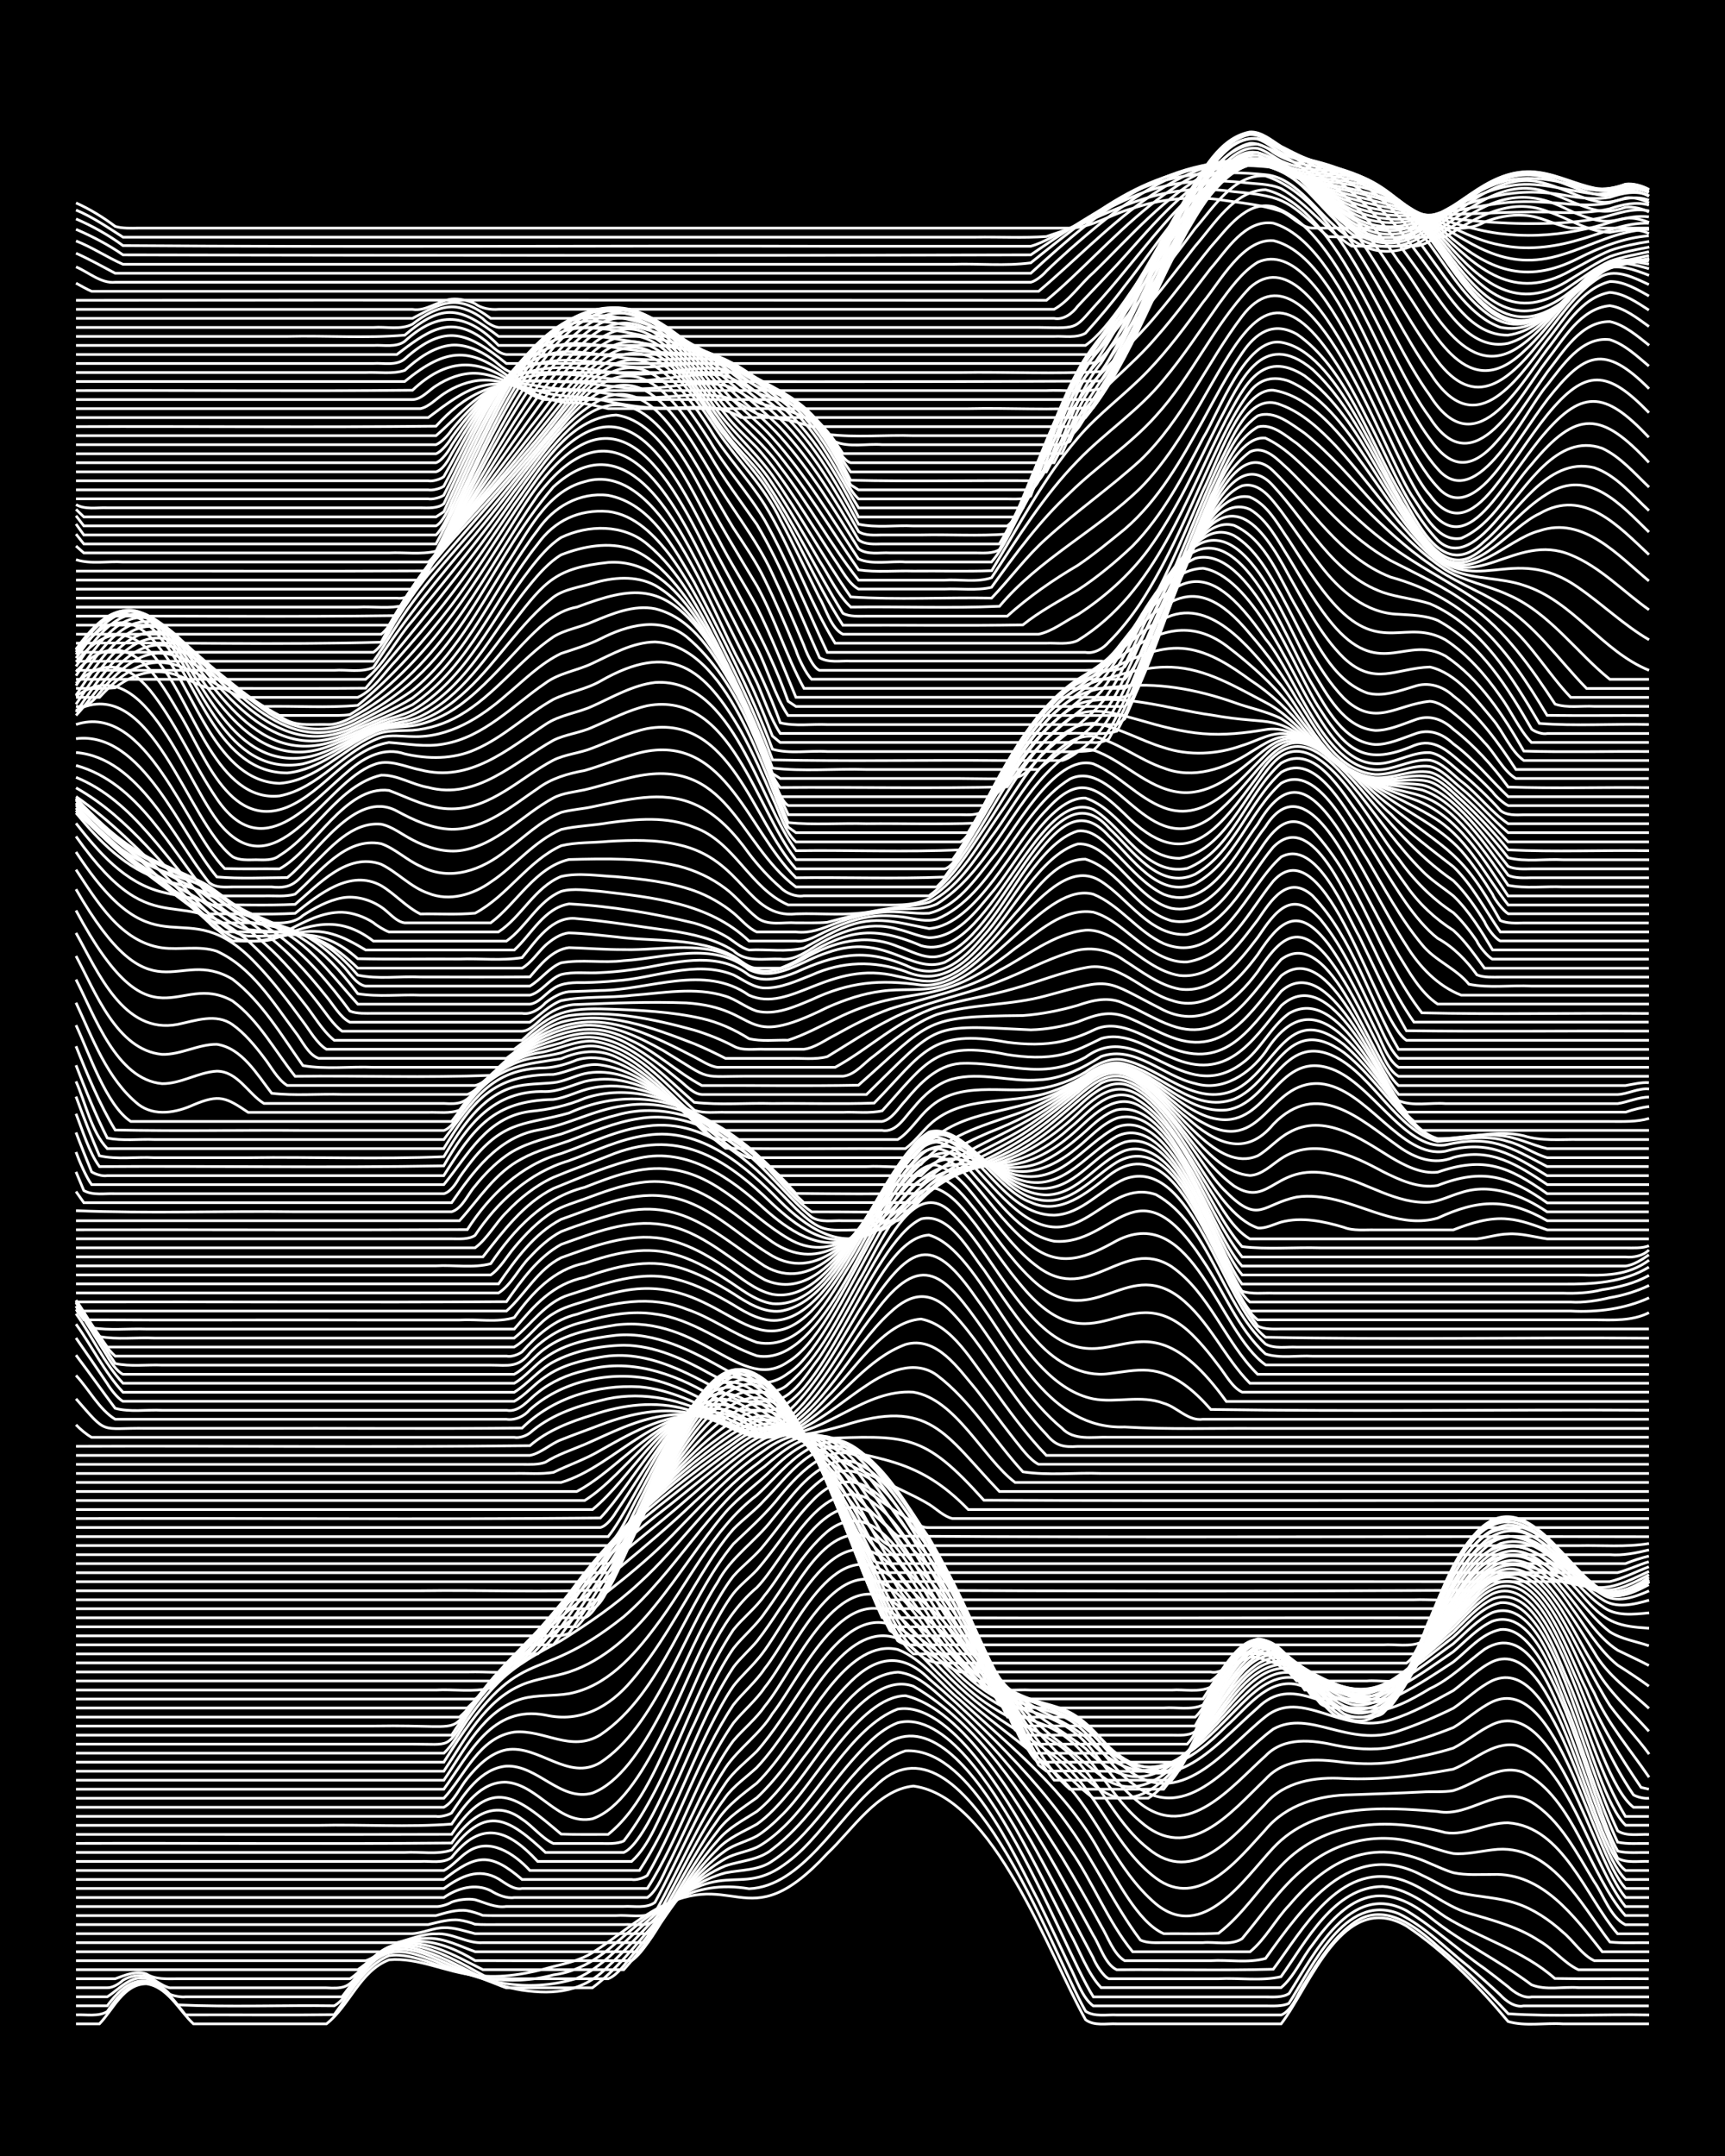 <?xml version="1.0" encoding="UTF-8"?><svg id="a" xmlns="http://www.w3.org/2000/svg" width="1920" height="2400" viewBox="0 0 192 240"><defs><style>.b{fill:none;stroke:#fff;stroke-miterlimit:10;stroke-width:.3px;}.c{stroke-width:0px;}</style></defs><rect class="c" x="0" width="192" height="240"/><path class="b" d="M8.46,225.29h2.61c1.53-1.58,2.67-4.45,5.23-4.46,2.42.35,3.6,2.96,5.23,4.46h14.81c2.56-2,3.73-5.9,6.97-7.13,3.25-.29,6.37,1.41,9.58,1.71,2.91.41,5.91-.17,8.71-.96,1.45-.36,3.09-.73,4.36-1.56,2.07-1.28,4.04-2.96,6.1-4.25,9.78-6.1,10.73,3.27,20.03-6.78,2.75-2.58,5.58-7.11,9.58-7.5,8.97,1.19,15.07,18.74,19.16,26.01.96.73,2.36.4,3.48.46,1.4,0,2.96,0,4.35,0,4.63,0,9.31,0,13.94,0,3.29-4.34,6.88-14.94,13.94-10.9,4.29,2.88,8.02,6.68,11.32,10.64,1.89.56,4.13.13,6.1.26,3.17,0,6.41,0,9.58,0"/><path class="b" d="M8.46,224.29c1.11-.06,2.49.23,3.48-.37,3.19-4.86,5.57-3.69,8.71.37,5.5-.02,11.05.04,16.55-.02,1.75-2.31,3.32-5.39,6.1-6.57,1.43-.23,3,.25,4.36.67,4.76,1.75,8.89,2.8,13.94,1.47,2.68-.34,4.99-1.79,6.97-3.56,4.5-3.92,8.47-7.11,14.81-6.03,5.82-.25,9.82-7.79,13.94-11.31,9.88-10,19.83,18.61,23.52,24.95.98.65,2.37.35,3.48.41,1.4,0,2.96,0,4.36,0,4.63,0,9.31,0,13.94,0,1.26-.54,1.86-2.5,2.61-3.55,1.42-2.31,3.04-4.87,5.23-6.54,3.38-2.65,6.98.1,9.58,2.46,2.77,2.27,5.41,4.88,7.84,7.5,5.19.34,10.47.03,15.68.13"/><path class="b" d="M8.46,223.28h3.48c2.69-3.65,5.06-3.7,7.84-.1,5.78.26,11.63.02,17.42.1,1.07-.58,1.85-2.09,2.61-2.99,2.83-3.73,4.61-3.53,8.71-1.95,5.32,2.32,9.92,3.59,15.68,1.89,2.72-1.18,4.8-3.6,6.97-5.55,9.41-8.96,10.73-2.91,16.55-7.43,4.38-3.26,8.13-10.76,13.06-12.35,6.85-.4,12.07,11.54,14.81,16.72,1.11,2.27,2.4,5,3.48,7.29.7,1.3,1.37,3.48,2.61,4.38,4.63,0,9.31,0,13.94,0,1.7,0,3.53,0,5.23,0,.79,0,1.87.08,2.61-.28,2.59-4.02,6.22-12.33,12.19-10,2.94,1.41,5.31,3.93,7.84,5.93,1.11.95,2.41,2.11,3.48,3.11.62.68,1.63,1.44,2.61,1.24,4.63,0,9.31,0,13.94,0"/><path class="b" d="M8.46,222.28h3.48c1.33-.83,2.59-2.45,4.36-2.03.94.25,1.96,1.06,2.61,1.75.43.19,1.28.34,1.74.28,5.79,0,11.63,0,17.42,0,3.36-4.37,4.65-6.81,10.45-4.27,3.11,1.3,6.21,3,9.58,3.53,3.72.54,6.87.16,9.58-2.64,4.06-3.72,7.48-8.93,13.07-10.42,1.74-.35,3.72-.24,5.23-1.33,5.23-3.46,7.91-9.75,13.07-13.28,9.19-5.06,18.83,22.38,22.65,28.42,4.63,0,9.31,0,13.94,0,1.7,0,3.53,0,5.23,0,.81,0,1.9.1,2.61-.38,2.77-4.33,6.78-12.57,13.07-9.22,3.07,1.85,5.77,4.42,8.71,6.46.78.59,1.85,1.41,2.61,2.02.65.6,1.67,1.3,2.61,1.12,4.34,0,8.73,0,13.07,0"/><path class="b" d="M8.46,221.27c1.09,0,2.39,0,3.48,0,.57.03,1.36-.45,1.74-.83.73-.45,1.78-.68,2.61-.45.85.26,1.73,1.11,2.61,1.29,1.7,0,3.53,0,5.23,0,4.05,0,8.15,0,12.19,0,1.68.08,2.51.06,3.48-1.47,1.98-2.42,3.74-3.76,6.97-2.75,3.35.94,6.31,3.08,9.58,4.22,3.17,0,6.41,0,9.58,0,5.35-3.98,8.43-10.92,14.81-13.58,1.73-.58,3.76-.63,5.23-1.86,3.45-2.62,5.9-6.44,8.71-9.69,1.46-1.66,3.12-3.54,5.23-4.37,5.37-1.38,10.72,7.74,13.07,11.65,2.15,3.75,4.17,7.86,6.1,11.72,1.07,1.91,1.96,4.52,3.48,6.11h20.03c1.43-1.19,2.33-3.31,3.48-4.75,3.72-5.21,7.46-7.59,13.07-3.11,3.52,2.85,7.71,4.83,11.32,7.54,1.59.65,3.54.19,5.23.32,2.58,0,5.26,0,7.84,0"/><path class="b" d="M8.46,220.27c1.4,0,2.96,0,4.36,0,1.07-.38,2.34-.95,3.48-.53.99.64,2.36.53,3.48.53,1.7,0,3.53,0,5.23,0,4.63,0,9.31,0,13.94,0,1.25-.77,2.23-2.27,3.48-3.05,2.75-1.63,6.13-.06,8.71,1.22,1.1.55,2.34,1.35,3.48,1.83,2.29,0,4.68,0,6.97,0,1.99,0,4.1,0,6.1,0,1.05-.4,1.9-1.71,2.61-2.52,3.19-3.81,6.03-8.35,10.45-10.86,1.03-.57,2.42-.77,3.48-1.25.86-.44,1.91-1.25,2.61-1.91,4.25-3.79,7.87-11.47,13.06-13.47,5.86-1.01,12.24,10.22,14.81,14.6,1.77,3.13,3.56,6.59,5.23,9.78.41.82,1.32,2.48,1.74,3.3.21.58,1.1,2.07,1.74,2.33,4.05,0,8.15,0,12.19,0,2.23-.12,4.82.28,6.97-.23,2.79-3.89,5.88-10.01,11.32-10.04,2.63.19,4.87,1.94,6.97,3.38,3.96,2.44,8.65,3.71,12.19,6.86,3.46.07,6.99,0,10.45.03"/><path class="b" d="M8.46,219.26h31.36c1.15-.72,2.22-1.99,3.48-2.54,3.69-1.33,7.25.97,10.45,2.54,5.21,0,10.47,0,15.68,0,3.88-4.26,6.53-9.86,11.32-13.25,1-.71,2.42-1.05,3.48-1.62.87-.53,1.91-1.44,2.61-2.16,3.78-3.51,8.7-13.36,13.94-13.47,6.49,1.52,12.37,11.81,15.68,17.26,1.75,3.02,3.56,6.34,5.23,9.41.73,1.12,1.31,3.24,2.61,3.84,5.79-.05,11.63.1,17.42-.06,3.3-4.47,7.34-11.82,13.94-10.06,2.81.79,5.05,3,7.84,3.83,2.67.79,5.5,1.51,7.84,3.08,1.53.86,2.78,2.48,4.35,3.21,2.58,0,5.26,0,7.84,0"/><path class="b" d="M8.46,218.26c10.15,0,20.33,0,30.49,0,.43,0,1.31,0,1.74,0,.51-.13,1.36-.66,1.74-1.01,1.23-.85,2.88-1.18,4.36-1.14,2.16.08,4.28,1.03,6.1,2.14,5.79.03,11.63,0,17.42.01,1.46-1.08,2.41-3.13,3.48-4.56,1.83-2.7,3.75-5.6,6.1-7.88,1.17-1.25,2.9-1.94,4.36-2.76,1.26-.89,2.5-2.24,3.48-3.42,3.18-3.4,8.56-13.86,13.94-11.93,7.37,4.28,12.08,12.06,16.55,19.08,1.45,2.4,3.01,5.14,4.35,7.61.71,1.15,1.38,3.15,2.61,3.86,3.17,0,6.41,0,9.58,0,1.98-.12,4.18.29,6.1-.25,4.11-5.72,9.48-13.44,17.42-9.26,1.4.63,2.85,1.61,4.36,1.98,1.98.45,4.16.49,6.1,1.14,1.92.62,3.75,1.87,5.23,3.22,1.15.93,2.12,2.54,3.48,3.17,1.99,0,4.1,0,6.1,0"/><path class="b" d="M8.46,217.26c8.7,0,17.43,0,26.13,0,2.58,0,5.26,0,7.84,0,1.55-.89,3.42-1.53,5.23-1.49,1.83-.03,3.56.9,5.23,1.49,6.08,0,12.21,0,18.29,0,1.42-1.3,2.41-3.44,3.48-5.02,1.57-2.48,3.27-5.17,5.23-7.36,1.14-1.4,2.88-2.29,4.36-3.24,2.02-1.65,3.68-3.96,5.23-6.04,2.65-3.29,5.83-9.17,10.45-9.46,2.45.22,4.28,2.39,6.1,3.85,5.03,4.63,9.36,10.11,13.07,15.85,2.52,3.6,4.19,8.03,6.97,11.42h13.07c1.69-1.37,2.85-3.62,4.36-5.19,4.33-5.1,9.2-7.59,15.68-4.63.77.32,1.8.81,2.61,1.03,1.38.3,2.96.18,4.36.19,5.54-.22,9.1,4.71,12.19,8.6h5.23"/><path class="b" d="M8.46,216.25c8.12,0,16.27,0,24.39,0,3.75,0,7.57,0,11.32,0,1.4-.33,2.89-1.02,4.36-.98,1.79-.14,3.46,1.11,5.23.98,6.08,0,12.21,0,18.29,0,2.58-4.1,4.85-8.61,7.84-12.44,1.11-1.53,2.85-2.62,4.36-3.7,4.03-3.79,6.49-9.07,10.45-12.93,2.87-2.82,5.72-3.26,8.71-.3,2.06,1.76,4.16,3.72,6.1,5.62,3.44,3.38,6.8,7.01,9.58,10.96,2.84,3.96,4.91,8.61,7.84,12.5.75.37,1.81.29,2.61.29,1.4,0,2.96,0,4.35,0,1.4-.12,3.12.36,4.36-.44,2.22-2.65,4.26-5.7,6.97-7.89,3.31-2.9,7.95-3.99,12.19-2.82,1.42.3,2.93.96,4.35,1.23,1.41.13,2.96-.25,4.36-.41,6.4-.86,9.77,5.95,13.07,10.26,1.39.15,2.96.05,4.36.08"/><path class="b" d="M8.46,215.25c8.41,0,16.85,0,25.26,0,4.05,0,8.15,0,12.19,0,1.12-.05,2.35-.66,3.48-.66,1.13-.06,2.4.39,3.48.66.77,0,1.84,0,2.61,0,5.5,0,11.05,0,16.55,0,1.14-.85,1.9-2.73,2.61-3.91,1.61-2.88,3.3-6.03,5.23-8.72,1.09-1.66,2.82-2.93,4.36-4.12,1.24-1.21,2.48-2.86,3.48-4.27,2.79-3.53,6.89-11.78,12.19-10.62,2.78,1.06,4.71,3.81,6.97,5.65,5.71,5.22,11.98,10.21,15.68,17.17,1.75,2.66,4.05,7.53,6.97,8.82,1.99-.02,4.11.05,6.1-.04,2.7-2.06,4.61-5.12,6.97-7.52,4.85-5.11,11.84-5.4,18.29-3.69,2.36.37,4.62-1.12,6.97-1.09,6.13.42,8.68,8.29,12.19,12.35h3.48"/><path class="b" d="M8.46,214.24c8.99,0,18.01,0,27,0,4.05,0,8.15,0,12.19,0,1.08-.25,2.36-.64,3.48-.5.45.05,1.32.28,1.74.46.77.06,1.84.04,2.61.04,2.29,0,4.68,0,6.97,0,2.29,0,4.68,0,6.97,0,1.12-.07,2.53.27,3.48-.46,2.57-4.52,4.75-9.51,7.84-13.71.9-1.25,2.37-2.27,3.48-3.3,1.23-1.29,2.47-3.03,3.48-4.49,2.69-3.53,6.81-11.84,12.19-9.9,2.08.95,3.56,3.03,5.23,4.54,3.99,4.11,9.01,7.13,13.07,11.15,4.09,4.1,6,10.07,10.45,13.85,5.23,4.34,9.82-2.74,13.07-6.21,4.63-4.98,12.06-4.58,18.29-4.06,3.66.73,6.79-3.18,10.45-1.05,3.22,1.98,5.06,5.7,6.97,8.83,1.04,1.47,1.82,3.97,3.48,4.82h2.61"/><path class="b" d="M8.46,213.24c9.28,0,18.59,0,27.87,0,4.05,0,8.15,0,12.19,0,1.07-.31,2.35-.72,3.48-.55.45.07,1.33.34,1.74.53.77.03,1.84.02,2.61.02,1.99,0,4.1,0,6.1,0,1.99,0,4.1,0,6.1,0,1.4-.1,3.06.29,4.36-.33,2.62-4.72,4.78-9.93,7.84-14.4.89-1.33,2.36-2.46,3.48-3.56.85-.95,1.89-2.35,2.61-3.41,4.2-5.91,9.39-16.64,16.55-7.19,2.09,2.3,4.44,4.57,6.97,6.38,2.55,1.85,5.47,3.37,7.84,5.46,4.17,3.65,5.96,9.51,10.45,12.87,4.78,3.59,9.19-2.11,12.19-5.36,2.33-2.83,6.04-3.88,9.58-3.91,2.58-.09,5.26-.18,7.84-.31,1.09-.08,2.41.05,3.48-.15,2.55-.76,5.04-3.08,7.84-2.02,5.58,2.76,7.4,11.48,11.32,15.92h2.61"/><path class="b" d="M8.46,212.23c9.57,0,19.17,0,28.74,0,3.75,0,7.57,0,11.32,0,.48.03,1.34-.23,1.74-.49.75-.28,1.82-.41,2.61-.27,1.12.32,2.26.93,3.48.75,2.29,0,4.68,0,6.97,0,1.99,0,4.1,0,6.1,0,1.12-.07,2.52.26,3.48-.45,2.66-4.89,4.81-10.29,7.84-14.97,1.46-2.17,3.86-3.78,5.23-6.04,3.3-4.21,8.27-15.9,14.81-10.17,3.07,3.2,5.75,7,9.58,9.39,2.48,1.66,5.43,2.75,7.84,4.53,3.96,3,5.66,8.19,9.58,11.25,5.07,4.26,9.65-1.49,13.07-4.96,2.15-2.5,5.58-3.03,8.71-2.82,4.07.18,8.21-.3,12.19-1.04,2.27-.89,4.35-3.07,6.97-2.66,5.84,1.75,8.46,13.3,12.19,17.95h2.61"/><path class="b" d="M8.46,211.23h40.94c1.5-1.05,3.51-1.62,5.23-.76.71.45,1.75.89,2.61.76,4.92,0,9.89,0,14.81,0,1.23-.85,1.91-2.96,2.61-4.22,1.4-2.88,2.88-6.13,4.36-8.97.71-1.32,1.7-3.08,2.61-4.27,1.05-1.25,2.56-2.47,3.48-3.83,3.34-3.98,8.29-16.43,14.81-11.24,1.66,1.37,2.98,3.42,4.36,5.05,2.96,3.79,6.8,6.44,11.32,8.02,5.68,1.96,7.09,7.38,11.32,10.99,5.42,4.81,10.09-1.02,13.94-4.71,2.22-2.45,5.71-2.29,8.71-1.87,1.99.22,4.12.23,6.1-.13,2-.43,4.15-.84,6.1-1.46,1.46-.74,2.87-1.94,4.36-2.63,7.16-3.28,11.14,15.06,14.81,19.27h2.61"/><path class="b" d="M8.46,210.22h40.94c1.89-1.35,3.87-2.36,6.1-1.06.74.46,1.68,1.25,2.61,1.06,4.63,0,9.31,0,13.94,0,3.7-5.79,5.64-12.76,9.58-18.42,1.04-1.29,2.56-2.56,3.48-3.95,3.08-3.75,7.82-15.43,13.94-11.12,2.14,1.59,3.59,4.14,5.23,6.2,2.45,3.22,5.64,6.13,9.58,7.33,8.31,2.13,7.36,5.93,13.07,10.51,5.37,4.17,10.17-1.95,13.94-5.32,2.06-2.14,5.21-1.76,7.84-1.16,1.97.39,4.11.58,6.1.21,2.34-.5,4.75-1.32,6.97-2.2,1.44-.86,2.84-2.16,4.36-2.88,7.27-3.24,10.99,16.69,14.81,20.8h2.61"/><path class="b" d="M8.46,209.22h40.94c3.57-2.79,5.14-3.08,8.71,0,2.88,0,5.83,0,8.71,0,1.09,0,2.39,0,3.48,0,.5.1,1.33-.15,1.74-.45,3.52-6.1,5.69-13.11,9.58-18.99,1.03-1.32,2.56-2.61,3.48-4.02,3.11-3.85,7.76-15.42,13.94-10.35,2.11,1.81,3.58,4.49,5.23,6.69,2.06,2.79,4.57,5.58,7.84,6.93,1.94.82,4.17,1.15,6.1,2,3.39,1.51,4.9,5.39,7.84,7.5,6.11,4.95,11.13-2.75,15.68-6.06,4.1-2.26,8.33,2.15,13.94.22,2.04-.69,4.17-1.58,6.1-2.54,1.42-.95,2.8-2.33,4.36-3.08,7.33-3.2,10.83,18.36,14.81,22.15h2.61"/><path class="b" d="M8.46,208.22h40.94c.9-.44,1.78-1.51,2.61-2.05,2.46-1.73,5.24.18,6.97,2.05h12.19c3.23-4.89,5.23-10.7,7.84-15.92.71-1.41,1.7-3.31,2.61-4.6.7-.94,1.87-2,2.61-2.89,3.24-3.54,7.89-15.65,13.94-11.45,3.71,2.97,5.47,7.8,8.71,11.22,5.42,6.26,9.27,3.66,13.94,7.54,1.4,1.47,2.74,3.34,4.35,4.6,6.1,5.17,11.17-2.03,15.68-5.62,4.06-3.26,8.53,2.1,13.94.36,2.42-.75,4.76-2.06,6.97-3.27,1.4-1.03,2.77-2.46,4.36-3.22,7.31-3.26,10.84,20.31,14.81,23.25h2.61"/><path class="b" d="M8.46,207.21c10.44,0,20.91,0,31.36,0,2.29,0,4.68,0,6.97,0,1.12-.07,2.53.27,3.48-.45,3.36-4.25,6.29-3.09,9.58.45h10.45c2.05-1.84,3.08-5.02,4.36-7.41,2.23-4.69,4.09-9.86,6.97-14.21.69-.94,1.87-1.99,2.61-2.88.84-1.06,1.87-2.58,2.61-3.71,2.31-3.16,5.65-10.07,10.45-7.63,2.75,1.73,4.39,4.9,6.1,7.56,2.28,3.53,4.84,7.36,8.71,9.29,5.81,2.4,6.76.86,11.32,6.34,6.54,6.67,11.46,0,16.55-4.44,3.82-3.82,7.86.53,12.19.44,2.52.01,4.87-1.31,6.97-2.58,2.27-1.04,4.11-2.92,6.1-4.39,4.67-2.94,7.2,4.16,8.71,7.43,2.12,5.12,3.74,10.8,6.1,15.83,1,.58,2.38.3,3.48.36"/><path class="b" d="M8.46,206.21c8.99,0,18.01,0,27,0,3.17,0,6.41,0,9.58,0,1.69-.11,3.61.28,5.23-.27,3.91-5.17,6.4-3.46,10.45.27,2.88,0,5.83,0,8.71,0,2.57-1.1,6.35-11.35,7.84-14.3,1.26-2.77,2.62-5.9,4.36-8.41,1.02-1.31,2.55-2.56,3.48-3.95,2.23-3.01,4.1-6.59,6.97-9.06,5.21-4.17,9.02,3.68,11.32,7.4,1.74,2.84,3.67,5.84,6.1,8.14,2.12,2.1,5.02,3.16,7.84,3.96,2.53.65,4.36,2.67,6.1,4.48,4.83,4.56,9.15,1.6,13.07-2.34,2.23-1.93,4.5-5.29,7.84-4.62,3.96,1.05,7.15,3.25,11.32,1.19,2.08-1.04,4.16-2.42,6.1-3.7,1.6-1.27,3.13-3.18,5.23-3.6,5.98-.7,10.2,19.82,13.07,24.66,1.07.27,2.39.13,3.48.16"/><path class="b" d="M8.46,205.2c13.93-.04,27.88.08,41.81-.04,1.87-2.76,4.65-5.05,7.84-2.65,1.17.75,2.21,2.12,3.48,2.7,1.7,0,3.53,0,5.23,0,.79,0,1.87.08,2.61-.28,5.39-7.03,7.33-16.16,12.19-23.5,1.01-1.28,2.55-2.48,3.48-3.84,2.65-3.13,6.31-11.4,11.32-9.5,3.33,1.77,5.07,5.61,6.97,8.69,2.39,3.99,4.89,8.29,8.71,11.07,2.07,1.52,4.69,2.21,6.97,3.35,1.27.65,2.52,1.8,3.48,2.85,6.13,6.22,11.13.16,15.68-4.39,1.94-1.92,4.09-3.7,6.97-2.59,3.03,1.1,6.4,2.59,9.58,1.14,2.47-1.09,4.74-2.84,6.97-4.34,1.35-1.14,2.72-2.66,4.36-3.4,4.75-1.65,7.27,7.42,8.71,10.65,1.69,4.52,3.19,9.56,5.23,13.94,1.07.25,2.39.12,3.48.15"/><path class="b" d="M8.46,204.2c13.93-.01,27.88.02,41.81-.01,4.45-6.6,7.18-4.25,12.19-.02,1.7.06,3.53.02,5.23.03,3.89-3.14,5.69-8.36,7.84-12.72,2.43-5.11,4.27-11,8.71-14.76,3.02-3.09,6.94-12.29,12.19-9.99,4.54,2.81,6.65,9.02,9.58,13.34,2.27,3.67,4.95,7.43,8.71,9.7,1.97,1.21,4.28,2.11,6.1,3.57,6.91,7.51,11.14,2.29,16.55-3.47,1.82-1.84,4.09-4.38,6.97-3.53,3.45,1.06,6.84,3.08,10.45,1.29,2.48-1.2,4.73-3.07,6.97-4.66,1.34-1.17,2.71-2.71,4.36-3.47,4.74-1.68,7.27,7.32,8.71,10.53,1.69,4.47,3.18,9.45,5.23,13.78.99.64,2.37.34,3.48.4"/><path class="b" d="M8.46,203.19c8.99,0,18.01,0,27,0,4.88-.11,9.97.23,14.81-.14,1.4-2.07,3.29-4.78,6.1-4.66,3.58.29,5.81,4.86,9.58,4.07,5.84-2.02,9.99-15.31,13.07-20.74.7-1.34,1.69-3.15,2.61-4.35.69-.87,1.86-1.8,2.61-2.6,2.1-2.4,3.87-5.32,6.1-7.62,6.35-6.84,11.14,4.14,13.94,8.85,2.9,5.1,5.84,10.56,10.45,14.33,1.89,1.55,4.19,2.78,6.1,4.31,5.55,5.86,9.52,2.65,13.94-2.41,2.31-2.33,5.02-6.95,8.71-6.51,4.53,1.13,7.42,3.99,12.19,1.06,2.1-1.33,4.13-3.04,6.1-4.55,1.57-1.38,3.09-3.35,5.23-3.82,6.65-.58,9.88,20.88,13.94,24.77h2.61"/><path class="b" d="M8.46,202.19c8.99,0,18.01,0,27,0,3.17,0,6.41,0,9.58,0,1.09,0,2.39,0,3.48,0,.47.09,1.33-.12,1.74-.37,1.44-2.18,3.25-4.96,6.1-5.22,3.49-.15,6.01,3.99,9.58,3,5.89-2.27,9.87-14.5,13.07-19.96.71-1.29,1.7-3.03,2.61-4.18,1.02-1.18,2.53-2.29,3.48-3.54,1.94-2.34,3.71-5.1,6.1-7.01,4-3.26,7.48.89,9.58,4.17,2.19,3.38,4.14,7.18,6.1,10.69,2.78,5,5.94,10.07,10.45,13.69,2.04,1.52,4,3.4,6.1,4.83,4.81,2.46,8.62-3.13,11.32-6.34,2.14-2.38,4.34-6.41,7.84-6.67,4.44.63,7.34,4.48,12.19,1.84,2.53-1.44,4.71-3.61,6.97-5.42,1.32-1.26,2.7-2.86,4.36-3.69,4.71-1.83,7.2,6.58,8.71,9.75,1.93,4.74,3.45,10.04,6.1,14.44h2.61"/><path class="b" d="M8.46,201.18h40.94c1.12-.6,1.82-2.27,2.61-3.21,1.1-1.38,2.56-2.84,4.36-3.19,3.61-.59,6.89,3.57,10.45,1.42,6.01-3.9,9.17-14.05,13.07-20.1,1.45-2.76,4.25-4.56,6.1-7,2-2.34,3.93-5.33,6.97-6.36,6.16-1.92,12.87,15.07,15.68,19.55,2.6,4.77,5.57,9.58,9.58,13.3,1.9,1.55,3.68,3.79,6.1,4.51,4.67.66,7.93-5.3,10.45-8.44,1.98-2.41,4.31-6.87,7.84-6.76,4.37.97,7.38,5.05,12.19,2.2,2.55-1.58,4.7-3.93,6.97-5.87,1.31-1.31,2.69-2.94,4.36-3.82,7.33-3.2,10.92,20.07,15.68,23.77h1.74"/><path class="b" d="M8.46,200.18h40.94c2.37-2.57,3.92-6.79,7.84-7.37,3.35-.31,6.3,2.32,9.58.31,6.99-4.71,9.51-14.88,14.81-21.26,1.77-1.68,3.72-3.43,5.23-5.37,2.29-2.73,5.89-6.57,9.58-3.83,4.38,3.62,6.93,9.15,9.58,14.06,4.35,8.24,8.06,17.66,15.68,23.45h6.1c4.63-2.75,9.65-16.61,14.81-15.58,2.78.74,4.96,3.12,7.84,3.62,3.15.54,5.78-1.89,7.84-3.94,2.02-1.97,4.12-4.09,6.1-6.11,5.91-5.67,9.35,5.11,11.32,9.26,1.69,4.2,3.55,8.62,6.1,12.38.42.25,1.26.45,1.74.37"/><path class="b" d="M8.46,199.17h40.94c2.93-4.03,5.34-9.38,11.32-8.25,3.92.87,7.09-.89,9.58-3.83,3.08-3.57,5.37-7.92,7.84-11.92.99-1.61,2.23-3.52,3.48-4.94,1.04-1.08,2.49-2.13,3.48-3.26,2.42-2.41,4.88-6.22,8.71-5.94,3.72.82,5.79,4.7,7.84,7.57,4.5,6.79,7.4,14.62,11.32,21.74,1.77,2.99,3.45,6.52,6.1,8.83h10.45c2.26-2.89,4.1-6.33,6.1-9.4,1.65-2.23,3.64-6.23,6.97-5.43,2.77,1,4.89,3.57,7.84,4.16,3.24.59,5.82-2.1,7.84-4.25,1.99-2.12,4.08-4.39,6.1-6.49,6.29-6.21,9.99,6.06,12.19,10.32,1.51,3.83,3.79,7.51,6.1,10.89l.87.2"/><path class="b" d="M8.46,198.17h40.94c2.34-3.39,4.43-7.84,8.71-9.07,1.66-.46,3.54-.28,5.23-.57,4.14-.79,7.17-4.18,9.58-7.41,3.72-4.89,6.35-10.88,11.32-14.68,2.83-2.56,6.08-7.37,10.45-5.52,3.96,2.21,6.19,6.65,8.71,10.26,3.31,5.66,5.84,11.94,8.71,17.83,1.57,3.02,3.01,6.55,5.23,9.16h13.07c2.68-3.04,7.39-16.16,12.19-14.04,2.76,1.26,4.81,4.03,7.84,4.74,3.33.65,5.87-2.34,7.84-4.59,1.96-2.28,4.03-4.71,6.1-6.89,6.5-6.68,10.59,6.73,13.07,11.07,1.48,3.39,4.04,6.35,6.1,9.38"/><path class="b" d="M8.46,197.17h40.94c2.38-3.55,4.56-7.88,8.71-9.63,1.63-.69,3.55-.87,5.23-1.42,3.9-1.3,7.05-4.24,9.58-7.4,2.71-3.32,5.06-7.12,7.84-10.39,1.52-1.74,3.6-3.16,5.23-4.81,3.89-3.79,7.33-4.94,11.32-.48,4.76,5.46,8.48,11.88,11.32,18.53,1.39,3.09,2.92,6.57,4.36,9.64.4.89,1.31,2.71,1.74,3.59,0,0,.87,1.68.87,1.68l.87.68c4.92-.08,9.9.17,14.81-.11,1.68-3.06,3.35-6.46,5.23-9.41,1.32-1.92,3.4-5.14,6.1-3.69,2.74,1.51,4.72,4.49,7.84,5.32,3.43.69,5.91-2.61,7.84-4.94,1.64-2.12,3.5-4.34,5.23-6.38,6.28-7.75,10.25,2.18,13.07,7.29.72,1.4,1.76,3.3,2.61,4.63,1.31,1.79,3.04,3.6,4.36,5.4"/><path class="b" d="M8.46,196.16h40.94c8.83-14.19,9.55-7.81,20.03-16.2,5.81-5.01,9.41-12.2,15.68-16.73,1.93-1.64,4.25-3.65,6.97-3.3,4.56,1.1,6.86,5.98,9.58,9.37,4.26,5.42,6.76,12.14,9.58,18.37.75,1.74,1.82,4.13,2.61,5.86.2.6,1.07,2.32,1.74,2.63h15.68c1.65-1.38,2.34-4.11,3.48-5.9,1.55-2.47,4.13-8.69,7.84-6.43,2.72,1.76,4.63,4.95,7.84,5.9,4.83.85,7.74-5.79,10.45-8.83,1.78-2.16,3.45-4.91,6.1-6.08,4.9-1.53,8.24,7.32,10.45,10.57,1.45,2.83,4.02,4.99,6.1,7.33"/><path class="b" d="M8.46,195.16h40.94c1.01-.89,1.84-2.56,2.61-3.64.98-1.43,2.25-3.04,3.48-4.25,1.96-1.99,4.55-3.33,6.97-4.65,3.03-1.9,6.09-3.98,8.71-6.42,4.58-4.15,8.03-9.58,13.07-13.23,2.17-1.75,4.88-3.92,7.84-2.99,4,1.56,6.2,5.77,8.71,9,4.25,4.95,7,11.07,9.58,17.01,1.42,2.91,2.46,6.54,4.36,9.18h17.42c1.75-2.89,5.95-15,10.45-11.42,2.44,1.84,4.21,4.71,6.97,6.13,4.95,2.09,8-4.81,10.45-7.98,8.16-12.28,10.79-8.67,17.42,2.02,1.44,2.56,3.99,4.31,6.1,6.25"/><path class="b" d="M8.46,194.15c9.28,0,18.59,0,27.87,0,3.17,0,6.41,0,9.58,0,4.37,0,3.72.55,6.1-3.17,2.63-4.07,6.44-7.18,10.45-9.8,4.47-3.49,9.15-6.87,13.07-11.01,2.99-3.08,5.99-6.33,9.58-8.73,2.29-1.74,5.34-2.58,7.84-.74,3.7,2.69,5.87,7.04,8.71,10.52,5.78,6.52,8.45,15.2,12.19,22.93h18.29c2.43-2.48,5.6-14.5,10.45-10.47,2.42,2.04,4.15,5.08,6.97,6.63,4.62,2.03,7.43-4.16,9.58-7.22,4.74-7.14,8.75-14.67,15.68-4.28,1.61,2.18,3.09,4.83,5.23,6.55,1.11.7,2.42,1.57,3.48,2.34"/><path class="b" d="M8.46,193.15h41.81c2.82-4.39,6.29-8.44,10.45-11.61,5.39-4.9,11.29-9.28,16.55-14.32,8.19-7.48,12.44-12.27,20.03-.77,1.37,1.97,2.82,4.25,4.36,6.1,1.21,1.25,2.54,2.85,3.48,4.32,3.12,4.88,5.47,10.43,7.84,15.7l.87.58c4.05,0,8.15,0,12.19,0,1.4,0,2.96,0,4.36,0,.82,0,1.9.1,2.61-.39,8.44-18.08,8.56-7.57,16.55-2,4.17,1.93,6.83-3.45,8.71-6.3,2.34-3.58,5.24-10.07,9.58-11.24,3.07-.37,5.23,2.59,6.97,4.69,1.59,1.96,3.08,4.39,5.23,5.79,1.09.53,2.41,1.14,3.48,1.7"/><path class="b" d="M8.46,192.14c11.03,0,22.07,0,33.1,0,12.76-.22,6.65,1.8,14.81-6.98,3.17-3.12,6.45-6.27,9.58-9.43,3.36-3.02,7.06-5.8,10.45-8.78,2.52-2.15,5.05-4.51,7.84-6.31,4.33-2.9,7.77-.25,10.45,3.36,2.14,2.83,3.98,6.13,6.1,8.97,1.32,1.68,3.16,3.24,4.35,5.03,3.22,4.29,5.03,9.63,7.84,14.13h20.03c2.16-3.5,5.58-13.96,10.45-7.48,2.55,2.84,6.06,9.55,10.45,5.81,4.43-4.43,6.2-10.96,10.45-15.56,5.98-6.72,10.48,3.45,14.81,6.74,1.26.82,2.95,1.08,4.36,1.56"/><path class="b" d="M8.46,191.14h42.68c1.63-1.38,2.86-3.5,4.36-5.02,1.92-2.16,4.12-4.29,6.1-6.4,3.79-4.69,8.31-8.6,13.07-12.28,1.99-1.6,4.08-3.33,6.1-4.91,1.81-1.36,3.75-3.07,6.1-3.31,5.96-.2,9.92,10.01,13.07,14.2,1.36,2.2,3.66,3.84,5.23,5.87,2.8,3.56,4.95,7.81,6.97,11.85h20.9c1.11-1.03,1.83-3.02,2.61-4.29,1.06-1.66,2.29-3.92,4.35-4.41,3.1.04,5.9,6.67,8.71,8.57.77.15,1.83.12,2.61.12.82,0,1.9.1,2.61-.41,3.46-3.6,5.18-8.65,7.84-12.81,5.43-8.81,8.96-6.52,14.81.24,2.25,2.52,3.68,2.91,6.97,3.1"/><path class="b" d="M8.46,190.13h43.55c1.87-1.69,3.44-3.97,5.23-5.76,2.76-2.85,5.37-6,7.84-9.1,3.31-3.79,7.39-6.92,11.32-10.03,1.68-1.31,3.5-2.73,5.23-3.99,1.71-1.29,3.85-2.73,6.1-2.12,5.58,1.97,8.83,11.27,12.19,15.96,1.28,2.18,3.58,3.68,5.23,5.53,2.39,2.69,4.37,5.98,6.1,9.12,1.27.7,2.96.27,4.36.38,2.29,0,4.68,0,6.97,0,2.29,0,4.68,0,6.97,0,1.4-.1,3.05.28,4.36-.33,1.42-2.43,4.24-9.39,7.84-6.65,2.01,1.85,3.47,4.45,5.23,6.52.96.72,2.37.39,3.48.45,1.4-.07,3,.19,4.36-.21,4.19-5.21,6.2-14.92,12.19-18.08,4.86-1.46,7.85,4.66,11.32,6.99,1.47,1.16,3.49.89,5.23.73"/><path class="b" d="M8.46,189.13h44.42c1.69-1.07,2.92-3.08,4.36-4.47,2.82-2.96,5.39-6.31,7.84-9.57,2.77-3.41,6.16-6.38,9.58-9.12,2.24-1.79,4.62-3.62,6.97-5.27,2.01-1.58,4.59-2.78,6.97-1.17,2.25,1.5,3.84,4.04,5.23,6.3,2.08,3.52,3.91,7.45,6.1,10.9,1.02,1.77,2.79,3.17,4.36,4.42,1.58,1.4,3.12,3.21,4.35,4.92.76.9,1.4,2.66,2.61,3.05,2.29,0,4.68,0,6.97,0,5.21,0,10.47,0,15.68,0,5.54-8.78,6.38-8.58,12.19-.18,1.66.36,3.53.1,5.23.18,1.39-.12,3.16.37,4.36-.46,3.57-5.48,5.07-12.95,10.45-17.03,5.11-2.66,8.43,4.12,12.19,6.4,1.55,1.09,3.55.57,5.23.1"/><path class="b" d="M8.46,188.13c9.86,0,19.75,0,29.61,0,3.46,0,6.99,0,10.45,0,1.98-.11,4.16.26,6.1-.23,2.33-2.58,4.84-5.22,6.97-7.98,1.96-2.61,3.85-5.52,6.1-7.9,4.63-4.94,9.96-9.35,15.68-12.98,5.07-2.54,8.35,4.08,10.45,7.66,2.32,4.18,4.2,8.88,6.97,12.8,1.1,1.51,2.97,2.52,4.36,3.74,1.57,1.33,3.11,3.05,4.36,4.68,1.65.42,3.53.12,5.23.21,2.88,0,5.83,0,8.71,0,2.29,0,4.68,0,6.97,0,1.4-.1,3.06.29,4.36-.34,4.3-7.18,6.25-5.96,10.45.34h10.45c3.69-5.11,4.78-12.18,9.58-16.55,5.16-4.05,9.11,3.57,13.06,5.9,1.62,1.06,3.62.31,5.23-.39"/><path class="b" d="M8.46,187.12h47.03c4.87-4.27,8.05-10.13,12.19-15.03,2.88-3.35,6.16-6.49,9.58-9.29,2.17-1.66,4.4-3.62,6.97-4.61,7.13-1.82,12.5,17.8,16.55,22.59,1.06,1.51,2.92,2.46,4.35,3.55,1.15.8,2.27,2.09,3.48,2.79h26.13c1.01-.56,1.78-1.96,2.61-2.73,3.09-3.01,4.99.56,6.97,2.73,2.58,0,5.26,0,7.84,0,1.4-.12,3.1.34,4.36-.4,2.65-4.61,5.54-16.19,11.32-16.98,4.93.25,7.05,6.07,11.32,7.77,1.49.42,3.07-.44,4.36-1.11"/><path class="b" d="M8.46,186.12c10.74,0,21.49,0,32.23,0,3.75,0,7.57,0,11.32,0,5.17-.1,4.41.88,7.84-3.24,3.11-3.66,5.55-7.99,8.71-11.61,4.33-4.98,8.95-10.13,14.81-13.33,7.99-3.28,13.34,20.2,18.29,24.81.7.64,1.82,1.33,2.61,1.84.76.48,1.73,1.29,2.61,1.53,4.34,0,8.73,0,13.07,0,3.46,0,6.99,0,10.45,0,1.39,0,2.96,0,4.36,0,.98.2,2.04-.56,2.61-1.3,1.26-1.2,3.05-1.45,4.36-.12.54.73,1.62,1.65,2.61,1.42,4.04,0,8.15,0,12.19,0,2.97-5.2,4.16-11.86,8.71-16.03,5.34-3.76,9.05,4.65,13.07,6.91,1.7,1.13,3.72.1,5.23-.88"/><path class="b" d="M8.46,185.11h49.65c2.48-1.94,4.3-4.9,6.1-7.45,2.16-3.14,4.55-6.33,6.97-9.28,2.64-3.18,5.46-6.42,8.71-9,2.46-1.91,5.12-3.59,7.84-1.06,4.69,4.83,6.7,11.74,9.58,17.69,1.4,2.83,2.66,6.33,5.23,8.32,1.18,1.05,2.91.78,4.36.8,1.7,0,3.53,0,5.23,0,5.21,0,10.47,0,15.68,0,2.29,0,4.68,0,6.97,0,.77,0,1.84,0,2.61,0,.42-.17,1.32-.48,1.74-.64,1.18-.23,2.32.82,3.48.64,4.63,0,9.31,0,13.94,0,1.38-.96,1.88-3.5,2.61-4.93,1.4-3.28,2.81-7,5.23-9.68,5-5.23,9.43,3.1,13.07,5.92,2.08,1.84,4.07,1.08,6.1-.37"/><path class="b" d="M8.46,184.11h51.39c2.4-2.3,4.18-5.4,6.1-8.09,3.05-4.4,6.15-8.94,9.58-13.06,2.2-2.53,4.63-5.32,7.84-6.54,2.08-.63,4.01.96,5.23,2.49,3.92,5.26,6.02,11.8,8.71,17.72,1.22,2.44,2.23,5.67,4.35,7.48h55.75c2.55-4.26,4.63-14.83,10.45-15.21,4.61.76,6.68,5.95,10.45,8.21,1.74,1.13,3.77,0,5.23-1.09"/><path class="b" d="M8.46,183.1h53.13c4.17-5.3,7.54-11.32,11.32-16.89,2.94-4.01,9.46-15.08,14.81-8.65,5.75,7.36,7.7,17,12.19,25.08.96.72,2.36.39,3.48.46,1.99,0,4.1,0,6.1,0,5.79,0,11.63,0,17.42,0,6.67,0,13.37,0,20.03,0,2.29,0,4.68,0,6.97,0,1.4-.1,3.05.28,4.36-.32,2.78-6.35,6.52-19.28,14.81-10.28,1.88,1.76,3.6,4.16,6.1,5.06,1.57.38,3.13-.69,4.36-1.55"/><path class="b" d="M8.46,182.1c11.9,0,23.81,0,35.71,0,4.05,0,8.15,0,12.19,0,1.39,0,2.96,0,4.36,0,.79,0,1.88.08,2.61-.29,3.21-4.46,5.92-9.43,8.71-14.15,2.44-3.7,8.46-15.87,13.94-12.11,5.96,5.07,9.25,18.66,13.07,25.96l.87.59h58.36c1.34-.99,1.85-3.46,2.61-4.87,1.06-2.2,2.38-4.74,4.36-6.26,5.26-3.34,8.87,4.4,13.07,6.33,1.81.95,3.77-.24,5.23-1.31"/><path class="b" d="M8.46,181.09h55.75c5.07-5.27,12.07-26.33,19.16-27.02,7.15.32,11.75,21.86,15.68,27.02h60.1c1.12-1.19,1.81-3.39,2.61-4.79,1.31-2.29,3.16-5.21,6.1-5.3,4.62.32,7.01,5.51,11.32,6.58,1.58.21,3.11-.81,4.36-1.66"/><path class="b" d="M8.46,180.09h56.62c.73-.24,1.43-1.44,1.74-2.07.81-1.45,1.86-3.47,2.61-4.96,1.97-3.9,3.94-8.09,6.1-11.89,3.61-6.28,7.88-11.89,13.07-3.11,4.01,6.88,6.33,14.76,9.58,22,20.61.12,41.23,0,61.84.04,2.57-3.64,4.75-9.99,10.45-7.47,4.81,2.21,7.54,7.45,13.06,3.17"/><path class="b" d="M8.46,179.08h57.49c.75-.26,1.44-1.58,1.74-2.24.81-1.58,1.86-3.75,2.61-5.36,2.41-5.02,4.66-10.4,7.84-15,5.33-7.82,9.47-.75,12.19,4.76,1.9,3.95,3.6,8.38,5.23,12.44.71,1.6,1.41,4.08,2.61,5.39h62.71c1.01-.8,1.78-2.4,2.61-3.36,1.66-2.1,4.38-3.24,6.97-2.19,5.04,1.92,7.58,5.96,13.07,2.05"/><path class="b" d="M8.46,178.08h58.36c1.56-1.74,2.43-4.52,3.48-6.58,1.92-4.2,3.84-8.71,6.1-12.75,3.28-5.79,6.67-9.17,11.32-2.16,4.09,6.48,6.47,14.04,9.58,21.01.95.76,2.35.42,3.48.48,1.99,0,4.1,0,6.1,0,5.5,0,11.05,0,16.55,0,8.41,0,16.85,0,25.26,0,2.88,0,5.83,0,8.71,0,1.69-.07,3.56.19,5.23-.18,5.34-7.14,9.31-1.94,15.68-.9,1.86.15,3.65-.87,5.23-1.71"/><path class="b" d="M8.46,177.08c12.77,0,25.56,0,38.32,0,6.95-.1,13.97.2,20.9-.12,2.44-4.94,4.57-10.28,6.97-15.24,1.41-2.8,2.95-5.94,5.23-8.15,7.07-6.76,14.83,18.98,17.42,23.45,22.35.11,44.72.13,67.07,0,4.24-3.83,9.17-.26,13.94-.3,1.83-.08,3.59-1.06,5.23-1.8"/><path class="b" d="M8.46,176.07h59.23c4-6.55,5.95-14.46,10.45-20.77,4.06-5.95,7.75-1.43,10.45,2.9,3.39,5.63,5.71,12.03,8.71,17.86,18.29,0,36.59,0,54.87,0,6.08,0,12.21.01,18.29,0,2.88.02,5.83,0,8.71,0,1.46-.33,2.95-1.13,4.36-1.65"/><path class="b" d="M8.46,175.07h59.23c1.74-1.53,2.39-4.52,3.48-6.52,1.83-4.05,3.69-8.42,6.1-12.18,3.23-4.99,5.89-4.99,9.58-.41,4.38,5.77,6.98,12.79,10.45,19.1,18.29,0,36.59,0,54.87,0,6.38,0,12.79,0,19.16,0,2.88,0,5.83,0,8.71,0,1.12-.27,2.37-.89,3.48-1.21"/><path class="b" d="M8.46,174.06h59.23c.8-.3,1.43-1.71,1.74-2.42.44-.93,1.31-2.79,1.74-3.72,1.58-3.41,3.27-7.12,5.23-10.34,2.82-4.43,5.3-6.83,9.58-2.18,4.8,5.38,7.62,12.28,11.32,18.4.76.34,1.81.27,2.61.26,1.4,0,2.96,0,4.36,0,3.75,0,7.57,0,11.32,0,11.03,0,22.07,0,33.1,0,7.25,0,14.53,0,21.78,0,2.58,0,5.26,0,7.84,0,.77,0,1.84,0,2.61,0,.75-.31,1.82-.66,2.61-.84"/><path class="b" d="M8.46,173.06h59.23c.72-.28,1.46-1.7,1.74-2.37.44-.88,1.31-2.65,1.74-3.53,2.04-4.06,3.98-8.51,6.97-11.98,2.89-3.26,5.19-1.82,7.84.78,3.1,3.17,5.48,7.14,7.84,10.87,1.38,1.99,2.53,4.61,4.36,6.23,18.29,0,36.59,0,54.87,0,6.37,0,12.79,0,19.16,0,2.29,0,4.68,0,6.97,0,1.45.12,2.95-.19,4.36-.53"/><path class="b" d="M8.46,172.05h59.23c1.55-1.44,2.42-3.97,3.48-5.76,1.81-3.38,3.64-7.06,6.1-10.02,3.27-3.82,5.45-2.69,8.71.32,3.66,3.44,6.54,7.73,9.58,11.71,1.06,1.2,1.99,3.07,3.48,3.76,1.7,0,3.53,0,5.23,0,7.25,0,14.53,0,21.78,0,12.19,0,24.39,0,36.58,0,4.34,0,8.73,0,13.07,0,2.58-.06,5.28.19,7.84-.24"/><path class="b" d="M8.46,171.05h59.23c3.2-3.96,8.25-17.31,13.94-16.58,2.69.98,4.86,3.27,6.97,5.14,3.86,3.67,7.25,7.94,11.32,11.39,27.86.17,55.75,0,83.62.06"/><path class="b" d="M8.46,170.04c13.64,0,27.3,0,40.94,0,4.63,0,9.31,0,13.94,0,1.09,0,2.39,0,3.48,0,.69-.17,1.41-1.15,1.74-1.71,2-2.94,3.92-6.18,6.1-8.99,5.39-6.67,7.2-4.46,13.07-.14,3.2,2.39,6.36,4.98,9.58,7.35,1.07.78,2.36,1.68,3.48,2.38.74.44,1.71,1.16,2.61,1.12,3.75,0,7.57,0,11.32,0,7.54,0,15.11,0,22.65,0,15.38,0,30.78,0,46.16,0"/><path class="b" d="M8.46,169.04c19.45-.06,38.92.12,58.36-.06,3.68-3.86,7.65-12.22,13.07-13.23,2.35-.21,4.15,1.79,6.1,2.8,4.75,2.83,9.85,5.11,14.81,7.54.79.38,1.87.91,2.61,1.37.79.49,1.68,1.38,2.61,1.58,5.21,0,10.47,0,15.68,0,20.61,0,41.23,0,61.84,0"/><path class="b" d="M8.46,168.04h57.49c4.38-3.62,7.31-10.04,13.07-11.64,1.92-.41,3.7.75,5.23,1.75,1.87,1.08,4.01,1.91,6.1,2.47,7.38,1.93,11.72,1.53,17.42,7.42h75.78"/><path class="b" d="M8.46,167.03h56.62c4.85-3.04,8.53-10.22,14.81-10.22,1.58.09,3.02,1.11,4.36,1.85,2.12,1.07,4.61,1.48,6.97,1.48,9.75-.34,11.49-.72,18.29,6.86,24.67.1,49.36,0,74.04.03"/><path class="b" d="M8.46,166.03c15.38,0,30.78,0,46.16,0,3.17,0,6.41,0,9.58,0,1.87-.99,3.61-2.49,5.23-3.83,3.14-2.57,6.96-5.92,11.32-4.78,1.78.52,3.36,1.88,5.23,2.17,2.61.51,5.33-.18,7.84-.88,9.73-3.15,11.29.91,17.42,7.32h72.29"/><path class="b" d="M8.46,165.02c15.67,0,31.36,0,47.03,0,2.29,0,4.68,0,6.97,0,6.23-1.86,11.14-9.31,18.29-7.16,1.99.7,3.87,2.16,6.1,1.93,5.3-.28,9.41-5.17,14.81-4.82,4.73.78,7.77,7.35,11.32,10.05h70.55"/><path class="b" d="M8.46,164.02c16.25,0,32.52,0,48.78,0,1.4-.04,2.97.11,4.36-.12,1.69-.82,3.61-1.48,5.23-2.45,3.69-2.07,7.79-4.52,12.19-3.68,3.17.52,5.29,3.06,8.71,1.86,3.26-1.07,5.88-3.56,8.71-5.41,2.23-1.53,5.37-2.95,7.84-1.14,3.83,2.9,6.36,7.26,9.58,10.76,2.83.43,5.84.07,8.71.18,5.21,0,10.47,0,15.68,0,15.09,0,30.2,0,45.29,0"/><path class="b" d="M8.46,163.01c11.32,0,22.65,0,33.97,0,3.75,0,7.57,0,11.32,0,1.4,0,2.96,0,4.36,0,.79,0,1.86.07,2.61-.25,1.31-.83,2.94-1.37,4.36-1.97,1.4-.61,2.94-1.35,4.36-1.92,12.45-4.99,12.77,5.33,20.9-1,3.53-2.6,6.24-6.64,10.45-8.21,3.47-.99,5.89,2.71,7.84,4.99,1.41,1.81,2.93,3.88,4.35,5.68.69.85,1.61,2.15,2.61,2.67h67.94"/><path class="b" d="M8.46,162.01c11.32,0,22.65,0,33.97,0,5.5,0,11.05,0,16.55,0,1.22-.23,2.32-1.31,3.48-1.74,1.39-.56,2.96-1.11,4.35-1.65,15.75-6.02,15.03,8.15,25.26-3.09,2.87-2.79,6.22-8.41,10.45-8.7,3.56.69,5.71,4.88,7.84,7.5,1.87,2.6,3.87,5.37,6.1,7.68,22.35,0,44.72,0,67.07,0"/><path class="b" d="M8.46,161c16.83-.06,33.69.12,50.52-.07,1.98-1.71,4.5-2.67,6.97-3.42,3.33-1.15,7.02-1.61,10.45-.62,1.77.47,3.58,1.26,5.23,2.04,1.3.7,2.87,1.33,4.36.83,5.61-2.33,8.62-9.62,13.07-13.64,2.44-2.31,4.61-2.47,6.97.05,2.29,2.41,4.16,5.41,6.1,8.1,1.3,1.82,2.81,3.81,4.36,5.43,1.06,1.28,1.9,1.41,3.48,1.31,6.37,0,12.79,0,19.16,0,14.8,0,29.62,0,44.42,0"/><path class="b" d="M8.46,158.6c.38.42,1.23,1.14,1.74,1.4,11.61,0,23.23,0,34.84,0,2.88,0,5.83,0,8.71,0,1.1,0,2.39,0,3.48,0,.56.11,1.3-.15,1.74-.48,2.19-1.93,5.04-2.94,7.84-3.61,4.09-1.12,8.44-.31,12.19,1.53,1.96.75,3.9,2.38,6.1,2.18,5.15-1.19,8.93-9.42,12.19-13.38,5.37-7.37,7.91-4.27,12.19,1.82,2.64,3.77,5.14,7.93,8.71,10.91,1.34,1.45,3.46.95,5.23,1.02,5.21,0,10.47,0,15.68,0,14.8,0,29.62,0,44.42,0"/><path class="b" d="M8.46,155.71c3.59,4.11,2.55,3.21,7.84,3.29,3.75,0,7.57,0,11.32,0,10.15-.03,20.33.06,30.49-.03,3.38-3.36,8.37-4.87,13.07-4.59,3.41.28,6.58,1.89,9.58,3.42,3.69,2.16,5.97,1.47,8.71-1.63,3.01-3.49,5.24-7.74,7.84-11.52,4.43-6.46,6.77-6.75,11.32-.19,4.28,5.72,8.21,14.69,16.55,14.39,4.91.29,9.89.12,14.81.16,14.51,0,29.04,0,43.55,0"/><path class="b" d="M8.46,153.11c1.43,1.52,2.57,3.78,4.36,4.88,9.86,0,19.75,0,29.61,0,3.46,0,6.99,0,10.45,0,1.1,0,2.39,0,3.48,0,1,.14,1.98-.32,2.61-1.07,3.47-3.09,8.53-4.27,13.07-3.48,3.43.66,6.51,2.55,9.58,4.11.98.67,2.37.39,3.48.44,1.37.22,2.59-.8,3.48-1.7,2.83-2.97,4.86-6.8,6.97-10.29,1.78-2.63,4.36-8.32,7.84-8.52,6.05,1.74,9.86,16.49,18.29,18.24,2.56.48,5.33-.47,7.84.49,1.49.41,2.72,2.01,4.36,1.78,16.54,0,33.1,0,49.65,0"/><path class="b" d="M8.46,150.85c1.42,1.88,2.95,4.03,4.36,5.92,1.64.45,3.53.13,5.23.22,2.58,0,5.26,0,7.84,0,8.12,0,16.27,0,24.39,0,1.99,0,4.1,0,6.1,0,1.44.27,2.46-1.21,3.48-1.97,1.48-1.21,3.37-2.04,5.23-2.45,4.84-1.43,9.75.24,13.94,2.7,1.08.56,2.32,1.34,3.48,1.71.77,0,1.84,0,2.61,0,6.19.64,11.64-18.61,17.42-21.3,3.12-.73,5.33,3.6,6.97,5.66,1.89,2.75,3.8,5.74,6.1,8.17,1.98,2.12,4.84,3.82,7.84,3.4,1.39-.17,2.95-.48,4.35-.37,2.85.21,5.17,2.31,6.97,4.36,16.24.24,32.53,0,48.78.08"/><path class="b" d="M8.46,148.94c1.11,1.58,2.4,3.48,3.48,5.08.33.57,1.15,1.64,1.74,1.97h43.55c1.24-.66,2.3-1.99,3.48-2.74,1.76-1.25,4-1.82,6.1-2.17,5.4-1,10.26,2.05,14.81,4.52.99.64,2.37.34,3.48.4,2.85.3,4.58-2.93,6.1-4.88,2.53-3.81,4.6-8.13,6.97-12.04,1.71-2.65,4.46-7.48,7.84-3.98,2.7,2.69,4.64,6.21,6.97,9.21,10.37,13.71,12.76-3.24,23.52,11.7h47.03"/><path class="b" d="M8.46,147.4c1.75,2.41,3.19,5.39,5.23,7.58h43.55c1.51-.93,2.77-2.54,4.36-3.38,2.36-1.25,5.18-1.8,7.84-1.85,3.42.02,6.65,1.54,9.58,3.17,1.38.69,2.83,1.74,4.36,2.06,1.48.01,3.19.21,4.36-.91,3.52-3.02,5.6-7.52,7.84-11.49,1.63-2.58,5.15-11.11,8.71-10.25,1.84.7,3.18,2.56,4.36,4.05,1.69,2.27,3.38,4.82,5.23,6.96,7.82,9.21,11.41-1.2,18.29,4.73,1.24,1.1,2.49,2.64,3.48,3.97.72.9,1.52,2.43,2.61,2.93h45.29"/><path class="b" d="M8.46,146.23c1.75,2.47,3.15,5.54,5.23,7.75h43.55c1.25-.7,2.3-2.08,3.48-2.86,2.24-1.61,5.15-2.17,7.84-2.48,4.41-.42,8.47,1.76,12.19,3.83,2.37,1.38,4.55,2.24,6.97.4,5.69-3.59,11.73-23.12,16.55-21.94,1.83.61,3.18,2.41,4.36,3.85,1.94,2.5,3.8,5.32,6.1,7.51,6.78,6.54,10.44-2.5,16.55,2.12,3.28,2.53,4.97,6.68,7.84,9.57h44.42"/><path class="b" d="M8.46,145.41c1.1,1.73,2.39,3.81,3.48,5.55.32.6,1.1,1.73,1.74,2.02h43.55c1.28-.66,2.29-2.09,3.48-2.89,2.24-1.63,5.16-2.17,7.84-2.6,9.48-1.14,14,7.72,19.16,4.1,5.94-3.46,11.7-22.66,16.55-21.88,2.27.69,3.77,2.99,5.23,4.73,1.82,2.31,3.68,4.9,6.1,6.64,5.74,4.18,9.45-3.51,14.81-.09,4.26,2.98,5.96,8.43,9.58,11.99h43.55"/><path class="b" d="M8.46,144.92c1.39,2.2,2.93,4.68,4.36,6.86,1.66.37,3.53.11,5.23.18,2.58,0,5.26,0,7.84,0,7.54,0,15.11,0,22.65,0,1.99,0,4.1,0,6.1,0,1.95,0,3.03.34,4.36-1.39,1.63-1.71,3.78-2.96,6.1-3.45,2.5-.75,5.23-1.25,7.84-.84,4.13.52,7.49,3.33,11.32,4.65,7.55,1.29,12.69-16.21,17.42-20.98,2.39-3,5.24.04,6.97,2.11,1.9,2.23,3.75,4.79,6.1,6.59,3.34,2.6,6.3,1.28,9.58-.56,8.44-4.27,11.36,10.24,16.55,13.85h42.68"/><path class="b" d="M8.46,144.73c1.4,1.98,2.57,4.57,4.36,6.23,10.74,0,21.49,0,32.23,0,2.58,0,5.26,0,7.84,0,1.1,0,2.39,0,3.48,0,.56.11,1.3-.15,1.74-.48,1.64-1.82,3.65-3.63,6.1-4.18,3.9-1.35,8.24-2.16,12.19-.57,2.73.91,5.15,2.74,7.84,3.7,5.13,1.02,8.14-5.15,10.45-8.75,2.5-4.08,4.39-8.9,7.84-12.3,2.78-1.88,5.25,1.83,6.97,3.61,2.19,2.42,4.45,5.52,7.84,6.18,6.75.55,9.15-9.19,16.55,2.12,2.31,3.39,3.9,7.63,6.97,10.43,1.63.52,3.54.15,5.23.25,3.17,0,6.41,0,9.58,0,9.28,0,18.59,0,27.87,0"/><path class="b" d="M8.46,144.78c1.07,1.64,2.34,3.59,3.48,5.17h45.29c1.59-.93,2.73-2.79,4.36-3.72,1.01-.66,2.35-1.03,3.48-1.37,1.38-.45,2.93-.92,4.35-1.18,10.76-2,14.06,9.02,20.9,2.26,2.9-3,4.91-6.93,6.97-10.51,1.52-2.32,3.98-8.15,6.97-8.3,1.77.24,3.17,1.78,4.36,2.98,1.63,1.73,3.29,3.72,5.23,5.12,6.53,4.64,9.22-4.16,14.81-2.25,5.87,3.23,7.4,12.24,12.19,16.63,1,.57,2.38.29,3.48.35,1.99,0,4.1,0,6.1,0,11.03,0,22.07,0,33.1,0"/><path class="b" d="M8.46,145.02c.75,1.13,1.81,2.66,2.61,3.76,1.96.36,4.11.08,6.1.17,3.46,0,6.99,0,10.45,0,9.86,0,19.75,0,29.61,0,1.98-1.59,3.54-4.03,6.1-4.81,3.91-1.24,8.07-2.88,12.19-1.67,2.13.56,4.21,1.67,6.1,2.78,1.54.96,3.35,2,5.23,1.68,7.45-1.22,12.06-19.68,17.42-20.35,4.85.97,7.42,8.7,13.07,8.69,3.08-.12,5.16-2.88,7.84-4.03,7.47-2.75,10.92,13.91,15.68,17.62,14.21.28,28.46,0,42.68.1"/><path class="b" d="M8.46,145.38c.42.61,1.3,1.82,1.74,2.42,1.97.33,4.11.08,6.1.15,3.46,0,6.99,0,10.45,0,10.15,0,20.33,0,30.49,0,2.25-2.65,4.27-5.02,7.84-5.76,3.31-1.18,6.97-2.15,10.45-1.11,2.15.6,4.22,1.76,6.1,2.93,1.53,1,3.31,2.14,5.23,1.94,7.36-1.16,10.94-15.97,16.55-19.65,3.63-1.12,7.54,6.22,11.32,7.54,3.27,1.51,6.28-1.08,8.71-3,4.33-3.34,7.46.59,9.58,4.24,2.43,4.03,4.11,8.76,6.97,12.52.74.42,1.8.34,2.61.34,1.09,0,2.39,0,3.48,0,3.17,0,6.41,0,9.58,0,9.28,0,18.59,0,27.87,0"/><path class="b" d="M8.46,145.75l.87,1.17c10.15.05,20.33,0,30.49.02,3.75,0,7.57,0,11.32,0,1.93-.12,4.27.3,6.1-.27,1.95-2.72,4.41-5.39,7.84-6.05,3.04-1.04,6.38-1.91,9.58-1.1,2.16.52,4.24,1.66,6.1,2.86,1.62,1.02,3.27,2.46,5.23,2.74,7.82.64,11.75-15.51,17.42-19.11,3.96-1.14,7.69,6.76,12.19,7.53,3.54.77,6.01-2.51,8.71-4.17,7.7-4.38,11.35,14.25,15.68,17.55,9.28,0,18.59,0,27.87,0,3.17,0,6.41,0,9.58,0,2.04.02,4.22.16,6.1-.8"/><path class="b" d="M8.46,145.94h47.91c2.08-1.84,3.5-4.66,6.1-5.94,3.58-1.28,7.46-2.78,11.32-2.11,2.52.45,4.88,1.77,6.97,3.19,1.63,1.08,3.26,2.57,5.23,3,6.92,1.2,11.61-12.13,15.68-16.5,1.88-2.47,4.02-1.78,6.1.01,2.61,2.1,5.08,5.35,8.71,5.43,3.59-.09,5.61-3.71,8.71-4.93,6.52-2.1,10.62,13.75,13.94,17.85,8.99,0,18.01,0,27,0,2.88,0,5.83,0,8.71,0,2.96.16,5.99-.23,8.71-1.47"/><path class="b" d="M8.46,144.93c15.96-.03,31.94.06,47.91-.03,1.66-2.36,3.52-4.96,6.1-6.38,3.59-1.28,7.45-2.83,11.32-2.19,4.4.66,7.59,4.08,11.32,6.13,7.13,3.17,11.99-9.01,15.68-13.39,1.66-2.27,3.35-3.76,6.1-1.95,3.02,1.89,5.68,5.44,9.58,5.17,3.57-.34,5.52-4.01,8.71-5.15,6.68-1.82,10.25,14.72,13.94,17.8,8.7,0,17.43,0,26.13,0,3.17,0,6.41,0,9.58,0,1.42.09,2.98-.15,4.36-.49,1.45-.23,3.03-.72,4.36-1.36"/><path class="b" d="M8.46,143.93h47.03c1.42-.89,2.29-2.82,3.48-3.98.96-1.05,2.21-2.2,3.48-2.85,1.95-.76,4.08-1.44,6.1-2.01,7.21-1.94,11.09,2.25,16.55,5.84,5.19,3.02,9.5-2.65,12.19-6.44,1.63-2.24,3.26-4.78,5.23-6.74,1.5-1.44,3.7-.8,5.23.25,1.68,1.05,3.38,2.4,5.23,3.15,4.99,1.98,7.6-2.53,11.32-4.66,6.38-3.05,11.13,13.12,13.94,17.24,1.06.36,2.39.18,3.48.22,1.99,0,4.1,0,6.1,0,5.5,0,11.05,0,16.55,0,3.17,0,6.41,0,9.58,0,1.42.05,2.98-.02,4.36-.38,1.77-.25,3.65-.71,5.23-1.6"/><path class="b" d="M8.46,142.92c15.67,0,31.36,0,47.03,0,1.88-2.7,3.99-5.64,6.97-7.19,3.62-1.26,7.4-3.02,11.32-2.59,4.84.47,8.21,4.35,12.19,6.67,4.61,2.6,8.64-1.49,11.32-4.91,1.68-2.07,3.34-4.45,5.23-6.33,1.43-1.4,3.6-1.08,5.23-.2,1.67.83,3.41,1.91,5.23,2.39,5.09,1.27,7.5-3.29,11.32-5.29,6.44-2.44,10.86,13.37,13.94,17.47,9.28,0,18.59,0,27.87,0,2.58,0,5.26,0,7.84,0,3.24.03,6.75-.15,9.58-1.89"/><path class="b" d="M8.46,141.92h46.16c1.01-.67,1.84-2.12,2.61-3.03,1.22-1.47,2.72-3.02,4.36-4.02,1.02-.62,2.37-1.01,3.48-1.41,1.95-.72,4.03-1.51,6.1-1.8,6.09-.97,10.26,3.42,14.81,6.6,4.91,3.31,8.97-.04,12.19-3.85,1.68-1.82,3.2-4.12,5.23-5.58,1.31-.75,3-.53,4.36-.04,1.95.68,3.99,1.64,6.1,1.62,2.27-.02,4.4-1.29,6.1-2.7,1.35-1.09,2.68-2.63,4.36-3.24,6.5-1.82,10.51,13.45,13.94,17.45,9.57,0,19.17,0,28.74,0,2.88,0,5.83,0,8.71,0,2.85.07,5.41.14,7.84-1.64"/><path class="b" d="M8.46,140.91c9.86,0,19.75,0,29.61,0,3.46,0,6.99,0,10.45,0,1.98-.12,4.17.28,6.1-.24,2.55-3.78,5.88-7.36,10.45-8.5,3.02-1.18,6.28-2.46,9.58-2,5.28.62,8.74,5.13,13.07,7.69,4.85,2.9,9.11-1.16,12.19-4.65,1.87-2.06,3.8-4.72,6.97-4.12,3.15.57,6.57,1.65,9.58,0,1.55-.77,3.07-2,4.36-3.15.97-.9,2.18-2.01,3.48-2.39,6.41-1.28,10.32,13.44,13.94,17.38,9.57,0,19.17,0,28.74,0,3.17,0,6.41,0,9.58,0,1.39,0,2.96,0,4.36,0,.89-.09,1.9-.75,2.61-1.25"/><path class="b" d="M8.46,139.91h45.29c2.24-2.83,4.54-5.95,7.84-7.61,3.1-1.26,6.3-2.66,9.58-3.39,5.38-1.19,10.18,2.23,13.94,5.68,2.56,2.26,6.03,4.77,9.58,3.3,2.39-.97,4.33-2.96,6.1-4.77,6.39-7.82,9.84,1.13,19.16-7.41,1.88-1.72,4.27-4.18,6.97-2.55,2.31,1.43,3.85,4.05,5.23,6.32,2.04,3.38,3.64,7.33,6.1,10.44,9.86,0,19.75,0,29.61,0,3.17,0,6.41,0,9.58,0,1.09,0,2.39,0,3.48,0,.87.09,1.98-.12,2.61-.78"/><path class="b" d="M8.46,138.9h44.42c1.34-.98,2.3-2.78,3.48-3.94,1.46-1.56,3.28-3.01,5.23-3.9,1.97-.83,4.11-1.58,6.1-2.38,7.64-3.18,12.85.04,18.29,5.34,2.53,2.34,5.96,5.01,9.58,3.63,2.39-.9,4.34-2.86,6.1-4.64,5.09-5.8,9.54-.31,17.42-7.46,2-1.56,4.09-4.5,6.97-3.44,5.54,2.84,8.1,11.94,12.19,16.66,2.85.34,5.84.05,8.71.14,5.5,0,11.05,0,16.55,0,4.34,0,8.73,0,13.07,0,1.39,0,2.96,0,4.36,0,.79,0,1.87.07,2.61-.24"/><path class="b" d="M8.46,137.9c9.57,0,19.17,0,28.74,0,3.17,0,6.41,0,9.58,0,1.09,0,2.39,0,3.48,0,.81,0,1.9.1,2.61-.38,2.52-3.77,6.04-7.01,10.45-8.31,2.84-1.03,5.68-2.44,8.71-2.84,5.98-.91,10.92,3.38,14.81,7.36,2.7,2.69,6.59,5.55,10.45,3.41,2.37-1.19,4.15-3.4,6.1-5.13,1.47-1.15,3.42-1.69,5.23-2.02,4.36-.61,8.17-3.04,11.32-6.01,3.11-3.06,5.4-4,8.71-.46,2.39,2.66,4.21,6.03,6.1,9.05,1.22,1.81,2.42,4.2,4.36,5.34,5.79,0,11.63,0,17.42,0,2.58,0,5.26,0,7.84,0,1.1-.12,2.37-.53,3.48-.55,1.43-.1,2.96.35,4.36.55,3.75,0,7.57,0,11.32,0"/><path class="b" d="M8.46,136.9c14.51-.02,29.04.04,43.55-.02,2.47-3.85,5.96-7.22,10.45-8.47,3.14-1.09,6.24-2.68,9.58-3.06,7.01-.93,12.09,4.67,16.55,9.2,2.9,2.7,3.21,2.4,6.97,2.36.78,0,1.83,0,2.61,0,1.26-.62,2.5-1.75,3.48-2.73,1.18-1.32,2.7-2.6,4.36-3.27,2.9-1.13,6.09-1.82,8.71-3.57,1.83-1.15,3.6-2.68,5.23-4.1,1.62-1.5,3.77-3.44,6.1-2.22,5.59,2.85,8.63,13.8,13.94,15.67.84.1,1.84-.42,2.61-.65,2.28-.61,4.76-.08,6.97.58,1.04.43,2.39.26,3.48.29,1.69,0,3.53,0,5.23,0,1.09,0,2.4,0,3.48,0,1.91-.75,4.02-1.43,6.1-1.21,1.46.12,2.99.71,4.36,1.21,3.75,0,7.57,0,11.32,0"/><path class="b" d="M8.46,135.89h42.68c2.16-2.39,4-5.39,6.97-6.91,1.6-.89,3.51-1.38,5.23-1.99,2.53-.97,5.14-2.09,7.84-2.48,4.46-.75,8.84,1.3,12.19,4.11,2.43,2.11,4.49,4.81,6.97,6.87.98.64,2.38.34,3.48.4,1.99,0,4.1,0,6.1,0,1.59-1.01,2.8-2.8,4.36-3.86,2.94-2,6.6-2.77,9.58-4.71,3.15-1.87,5.72-4.68,8.71-6.75,5.38-2.67,10.52,9.04,13.94,12.14,3.63,3.64,3.99,1.33,7.84.54,1.4-.21,2.99-.02,4.36.32,3.68.9,7.45,3.14,11.32,2.02,4.55-2.11,7.76-2.24,12.19.3,3.75,0,7.57,0,11.32,0"/><path class="b" d="M8.46,134.77c8.1.33,16.27.02,24.39.12,5.79,0,11.63,0,17.42,0,1.19-.35,1.83-2.02,2.61-2.87.95-1.2,2.23-2.51,3.48-3.39,1.78-1.27,4.03-1.82,6.1-2.39,1.99-.68,4.04-1.6,6.1-2.09,5.65-1.67,11.55.84,15.68,4.72,2.07,1.89,3.8,4.42,6.1,6.03,18.03-.01,5.9.79,18.29-5.33,3.45-1.5,6.72-3.57,9.58-6.03,3.33-2.67,5.48-5.74,9.58-2.05,3.54,3.14,5.76,7.71,9.58,10.54,4.13,2.61,4.5-2.96,11.32-1.2,3.5.83,6.74,3.24,10.45,3,1.15-.13,2.38-.76,3.48-1.07,3.34-1.11,6.8.28,9.58,2.14h11.32"/><path class="b" d="M8.46,132.64l.87,1.24h40.94c2.38-3.46,5.17-7.27,9.58-8.08,3.28-.53,6.28-2.28,9.58-2.71,5.09-.85,10.04,1.58,13.94,4.67,2.17,1.82,4.01,4.21,6.1,6.11h12.19c1.5-.92,2.76-2.52,4.36-3.35,2.85-1.67,6.01-2.97,8.71-4.88,1.77-1.21,3.56-2.67,5.23-4.01,2.3-1.99,4.18-3.14,6.97-1.13,3.94,2.56,7.53,10.01,12.19,10.35,1.33-.05,2.44-1.2,3.48-1.88,3.63-2.43,7.92-.39,11.32,1.45,1.85.92,3.98,1.92,6.1,1.54,5-1.95,7.92-1.06,12.19,1.94h11.32"/><path class="b" d="M8.46,130.45l.87,2.08c1.01.57,2.37.3,3.48.35,1.7,0,3.53,0,5.23,0,5.21,0,10.47,0,15.68,0,5.21,0,10.47,0,15.68,0,.76-.18,1.39-1.19,1.74-1.81.4-.6,1.28-1.76,1.74-2.31,3.49-4.12,5.87-3.57,10.45-4.86,5.21-2.37,10.77-2.05,15.68.91,3.73,1.95,6.74,5,9.58,8.04,4.63.05,9.31.08,13.94-.01,3.55-3.87,8.9-5.27,13.07-8.32,1.75-1.19,3.54-2.62,5.23-3.89,2.4-2.15,4.63-1.65,6.97.28,3.31,2.36,7.64,9.7,12.19,7.75,1.19-.68,2.26-1.96,3.48-2.59,3.91-2.24,8.02.71,11.32,2.75,1.54.91,3.38,1.88,5.23,1.66,5.21-1.79,7.88-.63,12.19,2.4h11.32"/><path class="b" d="M8.46,128.24c.33.94,1.15,2.84,1.74,3.63h39.2c2.75-3.37,4.74-7.49,9.58-8.15,2.13-.2,4.12-.63,6.1-1.46,4.75-1.61,9.86,0,13.94,2.61,3.22,1.87,6.12,4.34,8.71,7h14.81c4.22-4.08,10.13-5.58,14.81-9.01,1.72-1.13,3.43-2.58,5.23-3.59,3.82-1.25,6.91,3.12,9.58,5.2,3.08,2.79,6.48,4.43,9.58.66,4.9-5.02,9.56-.62,13.94,2.5,1.8,1.29,3.93,2.1,6.1,1.21,4.17-1.12,7.14.84,10.45,3.03,3.75,0,7.57,0,11.32,0"/><path class="b" d="M8.46,126.06c.41,1.1,1.29,3.31,1.74,4.39.44.28,1.22.51,1.74.42,1.09,0,2.39,0,3.48,0,2.88,0,5.83,0,8.71,0,8.41,0,16.85,0,25.26,0,3.34-5.29,5.48-8.34,12.19-8.48,1.46-.19,2.91-1.02,4.35-1.28,3.63-.75,7.34.55,10.45,2.36,2.38,1.38,4.72,3.08,6.97,4.66,1.14.8,2.22,2.12,3.48,2.74,5.21,0,10.47,0,15.68,0,2.39-2.47,5.55-4.02,8.71-5.27,2.71-1.13,5.4-2.58,7.84-4.22,1.38-.83,2.74-2.17,4.36-2.5,4.11-.12,7.01,4.32,10.45,6.09,6.74,3.77,7.23-4.73,13.07-4.34,5.2.46,9.04,8.42,13.94,7.52,4.84-1.34,7.37.33,11.32,2.72,3.75,0,7.57,0,11.32,0"/><path class="b" d="M8.46,123.98c.7,1.76,1.47,4.34,2.61,5.88,12.77-.08,25.57.15,38.32-.08,2.62-4.56,5.56-8.45,11.32-8.27,1.48,0,2.97-.71,4.36-1.12,1.07-.26,2.39-.33,3.48-.19,3.57.48,6.71,2.59,9.58,4.62,2.28,1.67,4.67,3.39,6.97,5.04,3.75,0,7.57,0,11.32,0,1.98-.12,4.17.28,6.1-.24,2.65-3.13,6.72-4.28,10.45-5.56,3.44-1.15,6.52-3.21,9.58-5.09,4.67-1.47,8.46,5.05,13.07,5.62,5.46.81,6.48-7.43,12.19-5.73,4.66,1.29,8.51,9.25,13.06,8.59,5.07-1.16,7.06.17,11.32,2.4,3.75,0,7.57,0,11.32,0"/><path class="b" d="M8.46,122.07c.72,1.98,1.77,4.66,2.61,6.59,1.94.44,4.11.1,6.1.21,3.46,0,6.99,0,10.45,0,7.24-.1,14.55.19,21.78-.11,1.87-3.11,4.13-6.74,7.84-7.77,1.37-.36,2.96-.33,4.36-.47,1.15-.11,2.37-.76,3.48-1.01,2.38-.51,4.89.25,6.97,1.39,2.48,1.36,4.77,3.24,6.97,5,1.37.98,2.73,2.45,4.35,2.97,6.08,0,12.21,0,18.29,0,4.51-5.34,8.93-4.49,14.81-6.71,1.47-.58,3.02-1.41,4.36-2.25,1.22-.92,2.8-1.68,4.36-1.21,3.95,1.11,6.95,5.27,11.32,4.86,5.05-.71,6.15-8.93,12.19-5.87,4.2,2.18,6.88,8.21,11.32,9.37,2.58-.21,5.29-.84,7.84.01,1.49.36,2.9,1.39,4.35,1.8,3.75,0,7.57,0,11.32,0"/><path class="b" d="M8.46,120.38c1.04,2.32,1.71,5.6,3.48,7.48h37.45c3.32-5.39,5.45-8.23,12.19-8.25,1.73-.26,3.42-1.32,5.23-1.07,5.74.83,9.58,5.92,13.94,9.28,6.66.11,13.37,0,20.03.04,1.23-.89,2.22-2.44,3.48-3.31,3.8-2.73,8.86-1.52,13.07-3.14,1.15-.4,2.45-1.05,3.48-1.69,1.23-.91,2.79-1.71,4.36-1.29,4.11,1,7.66,5.57,12.19,3.92,4.68-1.96,5.8-9.72,12.19-5.21,2.3,1.79,4.15,4.3,6.1,6.44,1.18,1.26,2.6,2.79,4.36,3.2,2.29,0,4.66-.7,6.97-.36,1.79.12,3.51,1.05,5.23,1.44,3.75,0,7.57,0,11.32,0"/><path class="b" d="M8.46,118.58c.99,2.58,2.23,5.64,3.48,8.1,1.66.35,3.53.1,5.23.17,2.58,0,5.26,0,7.84,0,8.12,0,16.27,0,24.39,0,3.32-4.33,5.18-7.9,11.32-7.98,1.14-.06,2.43-.44,3.48-.88,2.79-.84,5.65.63,7.84,2.28,1.81,1.37,3.59,3.07,5.23,4.64,1.65,1.62,1.9,2.11,4.36,1.94,6.08,0,12.21,0,18.29,0,1.34-.81,2.3-2.49,3.48-3.5,3.34-3.1,8.12-1.62,12.19-2.16,1.81-.23,3.67-.92,5.23-1.85,1.24-.89,2.78-1.71,4.36-1.32,4.07.92,7.78,5.25,12.19,3.34,4.65-2.16,5.86-10.07,12.19-5.1,2.3,1.99,4.15,4.66,6.1,6.97,1.18,1.35,2.57,2.99,4.36,3.52,3.17.09,6.41-1.07,9.58-.32,1.94.62,4.09.39,6.1.42,2.58,0,5.26,0,7.84,0"/><path class="b" d="M8.46,116.46c1.22,3.07,2.64,6.51,4.36,9.33,6.95.14,13.95,0,20.9.05,5.21,0,10.47,0,15.68,0,.66-.18,1.43-1.21,1.74-1.78.43-.57,1.26-1.67,1.74-2.19,2.95-3.34,5.54-3.36,9.58-4.02,1.98-.84,4.09-1.14,6.1-.19,3.78,1.75,6.62,5.08,9.58,7.91.75.33,1.82.26,2.61.26,1.4,0,2.96,0,4.36,0,4.34,0,8.73,0,13.07,0,1.59.3,2.55-1.53,3.48-2.5,1.11-1.37,2.62-2.75,4.36-3.22,3.13-.83,6.41.35,9.58.1,2.52-.09,4.88-1.29,6.97-2.61,3.74-1.32,6.96,2.24,10.45,3.01,3.1.94,6.08-1.1,7.84-3.53,6.67-10.4,12.44,4.74,17.42,8.75h25.26"/><path class="b" d="M8.46,114.12c1.42,3.01,3.36,8.92,6.1,10.72h35.71c2.42-3.25,5.27-6.67,9.58-7.14.78-.13,1.85-.31,2.61-.5,1.35-.5,2.9-.99,4.36-.65,4.76,1.09,7.61,5.57,11.32,8.29,6.67,0,13.37,0,20.03,0,1.11-.2,1.88-1.57,2.61-2.32,1.57-1.89,3.49-3.94,6.1-4.14,4.96-.24,9.05,2.01,13.94-.69,6.07-4.46,10.77,5.61,17.42.68,2.06-1.46,3.19-4.09,5.23-5.56,5.79-3.33,10.27,9.14,13.94,12.03,5.5,0,11.05,0,16.55,0,1.7,0,3.53,0,5.23,0,1.41,0,2.99.07,4.36-.34"/><path class="b" d="M8.46,111.62c1.83,3.93,3.49,8.55,6.97,11.34,1.79,1.35,4.2.9,6.1.03,2.9-1.22,3.62-.83,6.1.84,4.92,0,9.89,0,14.81,0,1.7,0,3.53,0,5.23,0,1.1-.04,2.44.16,3.48-.26,2.14-2.94,5.03-5.66,8.71-6.36,2.04-.27,4.03-1.38,6.1-1.32,4.7.61,8,4.68,11.32,7.69,1.05.4,2.39.2,3.48.24,1.99,0,4.1,0,6.1,0,2.29,0,4.68,0,6.97,0,1.39-.06,2.99.15,4.36-.17,4.97-5.45,5.96-7.9,13.94-6.25,1.98.31,4.13.44,6.1-.02,1.49-.32,2.99-1.12,4.36-1.78,2.77-.8,5.37,1.17,7.84,2.13,6.09,2.66,8.79-1.61,12.19-5.8,5.68-5.02,10.8,8.63,13.94,11.87,5.5,0,11.05,0,16.55,0,2.58,0,5.26,0,7.84,0,.75-.27,1.82-.54,2.61-.62"/><path class="b" d="M8.46,109.04c2.04,3.95,4.49,11.13,9.58,11.59,2.09.03,4.03-1.28,6.1-1.39,2.32.02,3.48,2.51,5.23,3.59,6.67,0,13.37,0,20.03,0,1.67.1,2.47-.01,3.48-1.44.98-1.07,2.26-2.24,3.48-3.02,1.81-1.18,4.04-1.73,6.1-2.28,5.86-2.56,10.78,3.14,14.81,6.62,2.85.32,5.84.05,8.71.13,3.75-.04,7.57.08,11.32-.05,5.48-5.58,6.26-8.33,14.81-6.77,1.99.26,4.13.33,6.1-.11,1.14-.25,2.44-.72,3.48-1.23,2.65-1.33,5.43.6,7.84,1.63,6.61,3.11,9.33-1.44,13.07-5.97,5.26-4.61,10.58,8.87,13.07,12.19,1.59.65,3.54.19,5.23.32,2.88,0,5.83,0,8.71,0,3.46,0,6.99,0,10.45,0,1.11-.16,2.34-.74,3.48-.72"/><path class="b" d="M8.46,106.42c2.11,3.9,4.53,10.48,9.58,10.95,2.06.06,4.04-1.14,6.1-1.12,2.81.43,4.49,3.38,6.1,5.45,2.56.3,5.26.05,7.84.13,4.63,0,9.31,0,13.94,0,1-.33,1.84-1.51,2.61-2.17,1.49-1.35,3.34-2.53,5.23-3.22,4.06-1.43,6.44-2.35,10.45-.01,1.82,1.03,3.61,2.43,5.23,3.76.74.56,1.61,1.61,2.61,1.65,6.08,0,12.21,0,18.29,0,8.29-8.09,6.82-7.75,18.29-7.2,1.73-.04,3.58-.37,5.23-.89,2.28-.9,3.74-1.37,6.1-.26,1.41.61,2.91,1.45,4.36,1.98,6,2.28,8.88-3.02,12.19-6.86,5.49-4.3,10.28,10.08,13.07,13.23,5.79,0,11.63,0,17.42,0,2.29,0,4.68,0,6.97,0,1.12-.06,2.33-.74,3.48-.62"/><path class="b" d="M8.46,103.85c2.41,4.28,5.29,11.35,11.32,10.18,1.97-.41,4.28-1.27,6.1.03,1.31.91,2.53,2.38,3.48,3.64.75.94,1.54,2.49,2.61,3.13,6.96,0,13.95,0,20.9,0,1.02-.17,1.84-1.32,2.61-1.92,1.52-1.3,3.36-2.45,5.23-3.16,3.47-1.44,6.16-1.69,9.58.09,2.81,1.28,5.14,3.57,7.84,5,5.79-.03,11.63.07,17.42-.04,8.23-7.26,7.16-7.65,18.29-7.75,2.03-.14,4.15-.57,6.1-1.13,1.71-.6,3.5-1.03,5.23-.19,1.73.72,3.45,1.82,5.23,2.44,5.93,2.13,8.91-3.69,12.19-7.36,5.58-4.13,10.03,11.37,13.07,14.03,5.79,0,11.63,0,17.42,0,2.58,0,5.26,0,7.84,0,.77-.13,1.82-.39,2.61-.32"/><path class="b" d="M8.46,101.35c8.55,15.97,11.24,6.62,17.42,10.07,2.93,2.15,4.74,5.6,6.97,8.39,7.24-.09,14.55.18,21.78-.11,2.84-2.75,6.43-5.18,10.45-5.57,3.11-.13,6.07,1.32,8.71,2.8,5.88,3.55,3.53,2.83,10.45,2.87,3.17,0,6.41,0,9.58,0,1.36-.12,2.41-1.55,3.48-2.28,2.15-1.69,4.38-3.62,6.97-4.59,3.94-1.23,8.22-.98,12.19-2.09,7.58-2.07,6.23-1.86,13.07,1.61,4.32,2.1,7.96-.92,10.45-4.28,2.4-3.58,4.4-5.76,7.84-1.56,2.09,2.7,3.69,6.05,5.23,9.08.7,1.22,1.33,3.39,2.61,4.12h27.87"/><path class="b" d="M8.46,98.99c8.56,14.88,11.11,6.26,17.42,10.01,3.28,2.51,5.48,6.3,7.84,9.62,2.54.44,5.27.08,7.84.19,4.63,0,9.31,0,13.94,0,7.82-7.35,13.02-5.73,21.78-1.15.77.39,1.73,1.06,2.61,1.15,1.99,0,4.1,0,6.1,0,2.29,0,4.68,0,6.97,0,3.81-2.08,7.09-5.37,11.32-6.69,2.83-.86,5.87-1.26,8.71-2.11,2.59-.72,5.19-1.8,7.84-2.29,3.63-.77,6.32,2.7,9.58,3.64,4.03,1.42,7.4-2.15,9.58-5.1,2.49-3.81,4.5-5.55,7.84-1.2,2.07,2.84,3.68,6.32,5.23,9.47.7,1.27,1.34,3.46,2.61,4.28h27.87"/><path class="b" d="M8.46,96.81c2.34,3.55,4.99,8.04,9.58,8.7,1.99.26,4.16-.27,6.1.38,3.86,1.75,6.26,5.69,8.71,8.96.74.91,1.43,2.55,2.61,2.96,1.99,0,4.1,0,6.1,0,4.92,0,9.89,0,14.81,0,1.95-1.39,3.77-3.26,6.1-4.02,4.97-1.4,10.18.62,14.81,2.4,1.12.46,2.41,1.08,3.48,1.63,2.29,0,4.68,0,6.97,0,1.4-.06,3,.18,4.36-.2,2.28-1.38,4.59-2.93,6.97-4.13,3.82-2.02,8.22-2.64,12.19-4.26,2.61-1,5.16-2.4,7.84-3.22,2.12-.73,4.29-.37,6.1.94,1.89,1.2,3.84,2.74,6.1,3.15,3.86.56,6.62-3.04,8.71-5.76,1.95-2.89,3.82-5.5,6.97-2,2.61,3.15,4.31,7.19,6.1,10.83.69,1.39,1.49,3.53,2.61,4.64h27.87"/><path class="b" d="M8.46,94.84c9.32,14.28,11.9,3.83,20.03,12.41,1.88,1.94,3.64,4.28,5.23,6.46.73.95,1.56,2.46,2.61,3.09h20.9c1.91-1.35,3.69-3.3,6.1-3.75,4.66-.64,9.45.39,13.94,1.62,1.45.44,3.02,1.06,4.36,1.77,1.01.58,2.37.3,3.48.36,1.4,0,2.96,0,4.36,0,1.22-.15,2.41-1.05,3.48-1.58,1.93-1.08,4.01-2.16,6.1-2.91,4.09-1.32,8.47-2.02,12.19-4.29,3.09-1.6,6.02-4.1,9.58-4.47,1.58-.11,3.12.82,4.36,1.71,1.85,1.31,3.79,2.95,6.1,3.33,3.95.42,6.59-3.43,8.71-6.19,1.48-2.14,3.32-5.16,6.1-2.7,4.52,4.76,6.31,11.55,9.58,17.12h27.87"/><path class="b" d="M8.46,93.11c9.23,13.08,11.5,4.12,20.03,12.45,1.87,1.77,3.66,3.92,5.23,5.96,1.1,1.32,2.12,3.2,3.48,4.28h20.9c3.41-3.21,4.98-3.62,9.58-3.47,3.48.11,7.05.28,10.45,1.05,1.82.41,3.66,1.24,5.23,2.24,1.37.34,2.96.13,4.36.17,1.78-.57,3.55-1.53,5.23-2.34,8.79-4.39,10.99-.61,20.03-7.87,2.56-1.79,5.34-4.55,8.71-4.04,1.99.56,3.61,2.19,5.23,3.39,1.47,1.12,3.3,2.26,5.23,2.15,4.62-.73,6.88-5.72,9.58-9.01,5.85-6.45,11.47,15.61,14.81,17.73h27"/><path class="b" d="M8.46,91.65c2.51,3.21,5.46,6.64,9.58,7.65,1.69.44,3.6.6,5.23,1.26,2.55,1.3,4.88,3.26,6.97,5.2,1.86,1.79,3.65,3.94,5.23,5.98.74.93,1.63,2.36,2.61,3.05,6.67,0,13.37,0,20.03,0,1.02-.05,1.82-1.18,2.61-1.71.97-.72,2.26-1.27,3.48-1.26,4.04-.16,8.15-.33,12.19-.18,8.54.57,5.86,5.4,15.68.51,1.91-.85,4.02-1.57,6.1-1.82,1.98-.29,4.13,0,6.1-.42,6.41-1.19,12.16-11.76,17.42-10.37,2.96,1.21,4.93,4.17,7.84,5.5,6.34,2.58,9.3-6.36,13.07-9.65,3.94-2.12,7.2,6.28,8.71,8.9,1.67,3.4,3.35,7.16,5.23,10.45,8.99.11,18.01,0,27,.04"/><path class="b" d="M8.46,90.49c2.57,3.11,5.59,6.29,9.58,7.45,2.02.62,4.3.95,6.1,2.12,2.99,2.11,6.17,4.19,8.71,6.86,1.16,1.19,2.45,2.71,3.48,4.01.74.87,1.55,2.34,2.61,2.86h20.03c1.1-.76,2.21-1.92,3.48-2.4,2.53-.52,5.27-.28,7.84-.59,3.44-.24,7.08-.98,10.45.09,1.18.35,2.32,1.28,3.48,1.66,2.08.5,4.21-.47,6.1-1.26,4.23-2,7.62-2.28,12.19-1.64,7.79.71,13.88-15.52,20.03-11.55,3.1,1.97,5.5,6.16,9.58,5.92,4.61-1.08,6.76-6.36,9.58-9.7,4.15-4.29,7.92,5.15,9.58,7.99,1.95,3.76,3.65,7.99,6.1,11.47h26.13"/><path class="b" d="M8.46,89.63c4.99,5.72,7.01,6.5,13.94,8.87,1.21.52,2.41,1.53,3.48,2.27,1.69,1.12,3.6,2.21,5.23,3.43,3.05,2.27,5.59,5.31,7.84,8.35.77.32,1.81.25,2.61.25,1.4,0,2.96,0,4.35,0,4.05,0,8.15,0,12.19,0,.98.18,1.98-.48,2.61-1.16.71-.56,1.7-1.16,2.61-1.25,1.1-.04,2.39-.07,3.48-.13,5.46-.04,11.63-2.97,16.55.52,4.67,2.08,8.92-4,16.55-2.1,1.38.25,2.94.75,4.36.46,3.79-1.03,6.25-4.61,8.71-7.43,2.13-2.29,4.37-6.07,7.84-6.07,3.81,1.19,5.68,5.75,9.58,6.86,4.58.9,7.24-4.47,9.58-7.52,1.47-2.22,3.31-5.01,6.1-2.57,5.46,5.77,7.36,14.1,12.19,20.34,8.4.19,16.85,0,25.26.07"/><path class="b" d="M8.46,89.08c2.28,2.47,4.81,4.96,7.84,6.5,1.93,1,4.16,1.63,6.1,2.59,1.52.76,2.87,2.12,4.36,2.93,1.69.95,3.61,1.82,5.23,2.9,3.15,1.96,5.38,5.1,7.84,7.78,6.38,0,12.79,0,19.16,0,1-.13,1.8-1.24,2.61-1.74.99-.69,2.33-.67,3.48-.66,1.1-.02,2.39-.09,3.48-.2,4.3-.28,8.85-2.35,13.07-.66,1.08.53,2.23,1.44,3.48,1.46,1.8.04,3.59-.8,5.23-1.44,3.39-1.54,6.95-1.63,10.45-.4,3.69,1.58,6.34-.56,8.71-3.23,3.06-3.13,6.32-9.74,10.45-10.96,3.6-.29,6.44,6.22,10.45,7.16,4.88.92,7.91-5.88,10.45-9.08,4.05-6.44,8.48,2.67,10.45,6.16,1.39,2.6,2.89,5.54,4.36,8.09,1.17,1.89,2.46,4.24,4.36,5.49h23.52"/><path class="b" d="M8.46,88.86c2.54,2.67,5.36,5.31,8.71,6.92,1.68.83,3.59,1.53,5.23,2.44,1.5.82,2.82,2.25,4.36,3,6.31,2.56,8.83,3.75,13.07,9.4,2.26.37,4.69.07,6.97.16,4.05,0,8.15,0,12.19,0,1.31-.34,2.19-1.86,3.48-2.3,1.37-.35,2.96-.1,4.35-.21,1.71-.07,3.54-.29,5.23-.59,3.74-.7,8.06-1.7,11.32.88,1.64.87,3.61.33,5.23-.33,4.4-2,7.58-2.68,12.19-.79,3.77,1.88,6.36-.48,8.71-3.28,2.98-3.23,6.34-10.42,10.45-11.65,1.8-.24,3.19,1.46,4.36,2.58,1.56,1.59,3.18,3.49,5.23,4.47,4.96,1.95,8.01-4.59,10.45-7.82,3.04-5.11,5.52-4.35,8.71.17,2.88,4.22,5.06,9.07,7.84,13.35,1.44,2.34,3.5,4.51,6.1,5.52.77,0,1.85,0,2.61,0,6.08,0,12.21,0,18.29,0"/><path class="b" d="M8.46,88.96c2.35,2.41,4.9,4.84,7.84,6.52,2.24,1.31,4.83,2.23,6.97,3.71,1.07.8,2.23,1.92,3.48,2.45,2.55,1.06,5.49,1.35,7.84,2.88,1.22.75,2.5,1.87,3.48,2.9.77.72,1.5,2.14,2.61,2.35,6.08,0,12.21,0,18.29,0,1.2-.68,2.17-2.08,3.48-2.59,2.25-.41,4.69.05,6.97-.24,4.61-.27,9.92-2.23,13.94.99,2.96,1.45,5.94-1.02,8.71-1.88,6.49-2.35,9.24,2.45,13.07,1.08,4.79-2.55,7.11-8.19,10.45-12.24,2.28-2.86,4.72-5.3,7.84-1.81,2.59,2.38,5.51,7.03,9.58,5.3,4.43-2.43,5.97-7.93,9.58-11.19,4.1-2.35,7.76,5.74,9.58,8.45,1.87,3.18,3.73,6.66,6.1,9.5,1.41,1.78,3.8,2.65,5.23,4.42,2.24.46,4.69.09,6.97.21,4.34,0,8.73,0,13.07,0"/><path class="b" d="M8.46,89.37c2.13,2.17,4.42,4.41,6.97,6.09,1.9,1.27,4.1,2.27,6.1,3.37,2.12,1.07,3.72,3.25,6.1,3.81,5.68,1,8.18,1.25,12.19,5.91,2.23.48,4.69.1,6.97.21,4.05,0,8.15.02,12.19-.01,1.14-1.32,2.5-3.05,4.36-3.26,2,.06,4.1.23,6.1.22,4.33.12,9.21-1.19,13.07,1.38,2.09,1.89,4.82.79,6.97-.38,3.31-1.87,6.79-2.86,10.45-1.35,1.37.45,2.86,1.36,4.36,1.13,7.24-1.24,12.57-21.9,19.16-14.27,2.58,2.36,5.56,6.96,9.58,5.1,4.4-2.54,5.95-8.05,9.58-11.36,3.81-2.21,6.88,3.83,8.71,6.37,1.69,2.68,3.41,5.66,5.23,8.26.94,1.33,2.19,2.87,3.48,3.87,1.71.93,3.23,2.48,4.36,4.06.75.32,1.82.25,2.61.25,1.4,0,2.96,0,4.36,0,4.05,0,8.15,0,12.19,0"/><path class="b" d="M8.46,89.93c2.15,2.2,4.43,4.48,6.97,6.24,1.89,1.33,4.1,2.41,6.1,3.56,2.1,1.09,3.68,3.32,6.1,3.75,5.58.57,7.78-.06,12.19,4.29h18.29c.97-.54,1.81-1.81,2.61-2.55.7-.62,1.66-1.3,2.61-1.37,1.71.04,3.53.27,5.23.44,4.34.58,9.1-.01,13.07,2.15.79.43,1.65,1.35,2.61,1.33.78,0,1.83,0,2.61,0,.46-.16,1.32-.55,1.74-.79,5.3-3.19,8-4.25,13.94-1.71,7.48,2.17,12.8-17.91,19.16-15.16,3.44,2.05,5.84,7.45,10.45,6.56,5.07-2.05,6.59-8.28,10.45-11.72,3.78-2.25,6.79,3.27,8.71,5.79,1.7,2.54,3.42,5.37,5.23,7.84,1.35,1.96,3.22,3.71,5.23,4.98,1.3,1.14,2.46,2.84,3.48,4.22h18.29"/><path class="b" d="M8.46,90.22c2.18,2.2,4.47,4.5,6.97,6.34,1.9,1.42,4.09,2.64,6.1,3.9,2.06,1.14,3.63,3.46,6.1,3.74,5.04.17,7.79-1.38,12.19,2.52,3.75.09,7.57.01,11.32.04,2.28-.09,4.71.21,6.97-.16,1.54-1.84,3.34-4.7,6.1-4.34,3.48.29,6.99.9,10.45,1.35,2.39.35,4.91.91,6.97,2.22,1.4,1.34,3.47.86,5.23.93,1.26.18,2.47-.53,3.48-1.18,2.81-1.8,6.23-3.15,9.58-2.15,1.11.25,2.35.82,3.48.95,3.05-.03,5.19-2.85,6.97-4.99,2.51-2.83,6.45-10.73,10.45-10.55,3.95,1.3,5.93,6.65,10.45,6.71,4.87-.72,7.38-7.29,10.45-10.62,4.95-5.37,11.13,7.47,13.94,10.66,1.63,2.32,3.73,4.45,6.1,6,.9.82,1.93,2.13,2.61,3.14.21.54,1.21,1.76,1.74,2.04h17.42"/><path class="b" d="M8.46,90.22c3.95,4.03,8.32,7.68,13.07,10.73,2.01,1.23,3.58,3.66,6.1,3.81,1.74.08,3.54-.54,5.23-.86,3.16-.69,5.21.27,7.84,1.85,5.5,0,11.05,0,16.55,0,1.89-1.73,3.34-4.69,6.1-5.13,4.67.25,9.39,1.04,13.94,2.14,1.14.33,2.45.86,3.48,1.46.8.44,1.69,1.33,2.61,1.53,1.99-.11,4.16.26,6.1-.22,1.09-.59,2.36-1.33,3.48-1.86,4.05-1.98,6.4-1.09,10.45-.3,5.33-.43,9.44-9.58,13.07-13.22,3.5-3.87,5.35-2.76,8.71.47,6.87,6.95,10.34,1.75,14.81-4.23,4.09-6.37,7.83-2.29,11.32,2.03,2.25,2.82,4.41,5.95,6.97,8.51.97,1.02,2.4,1.93,3.48,2.8,1.74,1.65,3.14,3.96,4.36,6.01h17.42"/><path class="b" d="M8.46,89.96c3.93,3.63,7.9,7.32,12.19,10.53,1.79,1.26,3.37,3.1,5.23,4.25,1.4-.01,2.98.15,4.36-.14,4.18-1.66,7.37-2.88,11.32.16h14.81c2.2-1.54,3.5-4.47,6.1-5.54,1.37-.38,2.96-.09,4.35,0,5.84.69,12.09,1.27,16.55,5.53,1.7,0,3.53,0,5.23,0,1.21.16,2.42-.67,3.48-1.14,1.61-.76,3.44-1.44,5.23-1.62,1.1-.11,2.4-.04,3.48.13,1.09.19,2.39.53,3.48.19,6.33-2.6,9.04-12.05,14.81-15.59,5.05-2.44,8.7,9.19,15.68,4.33,7.19-5.72,7.55-13.69,16.55-3.39,3.18,3.72,6.39,7.58,10.45,10.37,1.31,1.25,2.53,3.04,3.48,4.58.22.57,1.15,1.87,1.74,2.13h16.55"/><path class="b" d="M8.46,89.43c3.9,3.18,7.53,6.79,11.32,10.09,1.1.98,2.41,2.16,3.48,3.17.38.46,1.11,1.04,1.74,1.05,2.28-.07,4.7.17,6.97-.13,1.86-.99,3.93-2.1,6.1-2.06,1.18.03,2.5.51,3.48,1.15.38.33,1.26.87,1.74,1.04,4.05,0,8.15,0,12.19,0,2.55-1.66,4.04-4.96,6.97-6.17,1.95-.45,4.12-.07,6.1.02,2.91.26,5.94.58,8.71,1.56,1.52.54,3.11,1.44,4.36,2.47.79.64,1.66,1.72,2.61,2.12,1.4,0,2.96,0,4.36,0,1.57.18,2.94-.36,4.36-.94,1.64-.61,3.48-1.11,5.23-1.25,1.7-.2,3.53.21,5.23.11,3.09-.75,5.1-3.71,6.97-6.06,2.49-2.92,6.95-11.76,11.32-10.57,2.83,1.19,4.95,3.79,7.84,4.88,4.74,1.79,8.3-3,11.32-5.89,4.68-5.06,10.52,3.67,13.94,6.6,2.09,2.16,4.61,4.02,6.97,5.86,2.12,2.03,3.57,4.88,5.23,7.26h16.55"/><path class="b" d="M8.46,88.67c3.83,2.65,7.15,6.1,10.45,9.36,1.1,1.1,2.39,2.42,3.48,3.52.6.81,1.59,1.35,2.61,1.18,1.7,0,3.53,0,5.23,0,1.17.06,2.56.03,3.48-.82,1.29-.84,2.83-1.68,4.36-1.96,1.48-.27,3.13.18,4.36,1.02.81.51,1.61,1.63,2.61,1.76,3.17,0,6.41,0,9.58,0,2.92-2.2,4.97-6.18,8.71-7.05,4.05-.1,8.23-.2,12.19.73,1.84.46,3.72,1.34,5.23,2.5,1.2.89,2.31,2.31,3.48,3.22,1.18.97,2.94.5,4.36.6,1.09-.01,2.39.04,3.48-.06,1.97-.52,4.07-1.09,6.1-1.34,1.98-.38,4.23.16,6.1-.69,5.4-3.4,7.9-9.98,12.19-14.53,1.32-1.39,3.15-3.08,5.23-2.61,3.36,1.14,5.95,4.24,9.58,4.69,2.99.36,5.65-1.58,7.84-3.38,1.28-.99,2.64-2.47,4.36-2.59,4.13.11,8.1,5.14,11.32,7.53,6.43,5.12,7.86,4.92,12.19,12.71.74.36,1.81.29,2.61.28,1.09,0,2.39,0,3.48,0,3.46,0,6.99,0,10.45,0"/><path class="b" d="M8.46,87.7c6.02,3.36,10.04,9.25,14.81,14.04,3.17-.05,6.42.1,9.58-.07,2.62-2.09,6.12-4.98,9.58-3.08,1.49.88,2.79,2.38,4.36,3.15,1.99-.04,4.11.1,6.1-.09,3.59-1.92,5.87-5.81,9.58-7.51,1.66-.4,3.53-.31,5.23-.48,2.58-.15,5.3-.23,7.84.38,7.23,1.6,7.64,8.26,13.07,7.69,2.88-.1,5.88.27,8.71-.32,1.98-.42,4.15-.45,6.1-.98,3.07-1.47,5.02-4.67,6.97-7.33,2.53-3.27,6.68-11.59,11.32-11.13,2.78.68,5.14,2.64,7.84,3.54,3.25,1.27,6.78.07,9.58-1.73,1.55-.94,3.31-2.26,5.23-1.65,3.64,1.23,6.41,4.24,9.58,6.3,2.86,2.09,6.31,3.62,8.71,6.28,1.24,1.4,2.5,3.25,3.48,4.84.2.56,1.21,1.86,1.74,2.17h15.68"/><path class="b" d="M8.46,86.53c6.55,2.68,10.07,9.36,14.81,14.2,3.17-.04,6.42.09,9.58-.06,2.61-2.21,5.8-5.83,9.58-4.46,1.8.88,3.3,2.56,5.23,3.22,2.35.96,4.99.17,6.97-1.25,2.69-1.78,4.83-4.57,7.84-5.85,1.67-.39,3.54-.43,5.23-.73,3.15-.44,6.57-.76,9.58.5,4.46,1.59,6.2,6.78,10.45,8.63,3.17,0,6.41,0,9.58,0,2.01-.03,4.23.23,6.1-.71,3.48-2.17,5.55-6.1,7.84-9.38,2.42-3.32,5.87-10.13,10.45-10.13,2.73.39,5.22,1.93,7.84,2.71,2.81.94,5.94.77,8.71-.23,1.68-.49,3.42-1.66,5.23-1.25,3.59,1.08,6.33,4.01,9.58,5.77,2.24,1.34,4.79,2.34,6.97,3.79,3.44,2.31,5.37,6.25,7.84,9.44h15.68"/><path class="b" d="M8.46,85.21c6.97,1.91,10.46,9.36,14.81,14.52,1.99,0,4.1,0,6.1,0,1.1-.04,2.42.13,3.48-.2,2.69-2.34,5.56-6.4,9.58-5.61,1.54.53,2.87,1.85,4.36,2.5,3.31,1.76,6.86.43,9.58-1.77,1.95-1.43,3.82-3.31,6.1-4.22,1.07-.3,2.4-.38,3.48-.62,3.68-.75,7.7-1.88,11.32-.3,2.54,1.08,4.53,3.3,6.1,5.51.97,1.28,2.26,2.71,3.48,3.75.61.66,1.71,1.09,2.61.95,4.63,0,9.31,0,13.94,0,2.6-1.83,4.35-4.83,6.1-7.42,2.87-4.25,5.31-9.29,9.58-12.33,2.38-1.57,5.34-.45,7.84.21,2.25.66,4.62,1.3,6.97,1.49,2.3.2,4.7-.07,6.97-.45,3.61-.62,6.63,3.06,9.58,4.66,2.12,1.37,4.61,2.26,6.97,3.12,4.88,1.77,7.69,6.63,10.45,10.73h15.68"/><path class="b" d="M8.46,83.77c6.98.55,10.89,9.55,14.81,14.47.72.61,1.75.5,2.61.49,1.4,0,2.96,0,4.35,0,2.41.26,2.82-.68,4.36-2.23,2.14-2.05,4.56-5.06,7.84-4.75,1.22.25,2.39,1.19,3.48,1.74,1.56.83,3.44,1.41,5.23,1.21,4.11-.52,6.96-4,10.45-5.87,1.01-.55,2.38-.67,3.48-.91,1.71-.4,3.52-1,5.23-1.39,10.77-2.54,11.79,7.29,18.29,12.2h15.68c5.61-5.55,8.75-16.35,15.68-20.33,4.01-1.53,10.55.62,14.81,1.18,7.36,1.34,6.76-.55,13.07,4.63,10.38,7.41,10-.65,20.03,14.34,1.95.39,4.11.09,6.1.18,3.17,0,6.41,0,9.58,0"/><path class="b" d="M8.46,82.23c7.37-.93,11.65,10.62,15.68,15.39,2.57.22,5.26.08,7.84.07,3.2-2.52,7.53-9.91,12.19-7.41,1.86,1.01,3.95,1.99,6.1,2.03,3.7.04,6.68-2.58,9.58-4.53,1.5-1.14,3.4-1.68,5.23-2.01,1.72-.49,3.51-1.22,5.23-1.72,10.2-3.27,12.69,8.12,18.29,13.66,5.5-.07,11.06.14,16.55-.08,3.52-4.79,6.07-10.38,9.58-15.19,2.58-3.51,5.02-5.84,9.58-5.98,4.42-.58,8.9.28,13.07,1.74,1.68.63,3.63.98,5.23,1.8,3.01,1.94,5.38,4.99,8.71,6.46,2.16,1.02,4.69.95,6.97,1.48,3.88,1.25,7.17,6.32,9.58,9.49.74.36,1.81.29,2.61.28,1.09,0,2.39,0,3.48,0,3.17,0,6.41,0,9.58,0"/><path class="b" d="M8.46,80.65c7.82-2.56,12.14,11.53,16.55,16.04,1.99.06,4.1.01,6.1.03,3.88-2.12,7.3-9.34,12.19-8.73,2.24.84,4.51,2.08,6.97,2.05,4.41,0,7.65-3.49,11.32-5.42,1.32-.66,2.99-.79,4.36-1.35,1.98-.75,4.01-1.74,6.1-2.17,9.28-1.61,11.71,10.18,16.55,15.62,5.5,0,11.05,0,16.55,0,.75-.2,1.41-1.28,1.74-1.91.8-1.34,1.85-3.2,2.61-4.56,2.29-4,4.58-8.29,7.84-11.59,1.61-1.69,3.84-2.72,6.1-3.2,2.23-.67,4.62-1.3,6.97-1.19,3.8.14,7.17,2.21,10.45,3.92,3.98,2.03,6.22,6.61,10.45,8.31,2.18.95,4.68.54,6.97.88,3.43.75,7.39,6.32,9.58,9.05.74.37,1.81.3,2.61.29,1.09,0,2.39,0,3.48,0,3.17,0,6.41,0,9.58,0"/><path class="b" d="M8.46,79.07c8.4-4.28,12.28,12.29,17.42,16.29.73.44,1.8.36,2.61.35.84.01,1.92.11,2.61-.47,3.99-2.45,6.64-7.86,11.32-8.95,1.78-.06,3.49,1.07,5.23,1.36,5.41,1.45,9.6-2.81,13.94-5.24,1.33-.67,3.01-.83,4.36-1.46,1.97-.83,3.99-1.92,6.1-2.39,9.32-1.72,12.08,11.51,16.55,17.14h17.42c4.45-6.18,6.8-14.27,13.07-19.05,1.53-1.14,3.54-1.67,5.23-2.51,2.41-1.16,5.11-2.31,7.84-1.9,2.59.38,4.9,1.93,6.97,3.44,2.3,1.5,4.41,3.45,6.1,5.62,2.24,2.63,4.97,5.68,8.71,5.68,1.7.03,3.56-.42,5.23.06,1.32.45,2.47,1.7,3.48,2.62,1.84,1.75,3.66,3.83,5.23,5.83,1.94.48,4.11.11,6.1.22,3.17,0,6.41,0,9.58,0"/><path class="b" d="M8.46,77.52c7.83-5.8,12.36,10.51,16.55,14.81,6.08,6.28,11.22-5.22,16.55-7.19,1.71-.73,3.54.24,5.23.56,5.51,1.44,9.67-2.26,13.94-5.07,1.54-1.05,3.57-1.26,5.23-2.03,2.23-1,4.5-2.35,6.97-2.63,8.71-.55,11.58,13.27,15.68,18.73,6.08-.09,12.22.18,18.29-.1,3.56-6.31,6.38-13.65,12.19-18.27,1.89-1.35,4.23-2.19,6.1-3.59,3.71-2.63,7.37-3.78,11.32-.85,2.89,2.2,5.72,4.75,7.84,7.71,2.28,2.9,4.7,6.77,8.71,7.18,2.01.17,4.1-.73,6.1-.29,1.33.4,2.46,1.67,3.48,2.55,1.83,1.68,3.66,3.65,5.23,5.57,5.2.24,10.47.02,15.68.09"/><path class="b" d="M8.46,76.07c3.33-3.07,6.22-1.98,8.71,1.37,2.66,3.54,4.48,7.84,6.97,11.49,5.04,7.39,10.24.56,14.81-3.25,1.7-1.44,3.85-2.54,6.1-1.76,2.57.59,5.4.62,7.84-.48,3.17-1.36,5.73-3.92,8.71-5.59,1.64-.8,3.63-1.11,5.23-2.03,7.84-4.49,11.57-1.51,15.68,5.64,1.23,2.23,2.47,5.01,3.48,7.35.71,1.45,1.36,3.82,2.61,4.91h18.29c.7-.31,1.46-1.73,1.74-2.4.76-1.48,1.81-3.49,2.61-4.95,2.07-3.68,4.44-7.53,7.84-10.13,1.32-1.03,3.04-1.78,4.36-2.8,2.21-1.72,4.28-3.97,6.97-4.93,5.05-1.65,9.28,4.47,12.19,7.78,2.89,3.65,5.27,9.7,10.45,10.29,2.03.11,4.07-.97,6.1-.62,1.34.35,2.46,1.62,3.48,2.48,1.82,1.59,3.59,3.51,5.23,5.28h15.68"/><path class="b" d="M8.46,74.77c5.12-5.61,8.63-.3,11.32,4.36,2.76,4.27,5.56,13.37,12.19,10.72,4.14-1.73,6.77-6.43,11.32-7.2,1.99.14,4.1.55,6.1.17,4.48-.76,7.72-4.32,11.32-6.78,1.51-1.13,3.56-1.39,5.23-2.2,2.19-1.02,4.49-2.35,6.97-2.38,8.06.4,11.97,14.38,14.81,20.61l.87.62h19.16c3.28-5.27,5.61-11.51,10.45-15.66,1.57-1.43,3.67-2.41,5.23-3.84,5.52-5.61,9.08-10.64,15.68-2.64,1.92,2.2,3.77,4.75,5.23,7.28,2.17,3.24,4.34,7.98,8.71,8.38,2.05.08,4.05-1.15,6.1-.89,1.34.3,2.45,1.58,3.48,2.41,1.82,1.48,3.44,3.45,5.23,4.96h15.68"/><path class="b" d="M8.46,73.68c3.54-4.27,6.52-3.89,9.58.56,3.49,4.4,6.24,15.1,13.07,14.36,4.41-.84,7.18-5.1,11.32-6.52,1.07-.31,2.39-.09,3.48-.09,4,.16,7.56-2.08,10.45-4.63,1.92-1.6,3.82-3.53,6.1-4.62,1.42-.47,3.02-.95,4.36-1.62,3.01-1.54,6.66-2.54,9.58-.25,6.15,5.16,8.37,13.54,11.32,20.7,2.86.28,5.84.04,8.71.12,4.04-.04,8.15.09,12.19-.06,2.59-5.05,5.25-10.46,9.58-14.26,1.98-1.71,4.5-3,6.1-5.13,6.45-8.31,9.62-11.11,16.55-1.12,3.47,4.09,6.75,15.26,13.07,14.54,1.72-.22,3.46-1.21,5.23-1.04,1.35.25,2.45,1.52,3.48,2.34,1.84,1.38,3.34,3.46,5.23,4.73h15.68"/><path class="b" d="M8.46,72.85c3.26-4.25,6.26-5.03,9.58-.35,3.7,4.64,6.13,14.48,13.07,14.7,4.05-.29,6.93-3.7,10.45-5.3,1.31-.67,2.93-.53,4.36-.61,1.8-.13,3.67-.74,5.23-1.65,3.95-2.28,6.7-6.21,10.45-8.75,1.28-.81,2.99-1.05,4.36-1.67,2.17-.9,4.58-1.93,6.97-1.45,4.24,1.03,6.67,5.32,8.71,8.84,2.54,4.36,3.92,9.57,6.1,14.08,4.63,0,9.31,0,13.94,0,1.7,0,3.53,0,5.23,0,.82.01,1.91.1,2.61-.43,2.14-4.08,4.49-8.33,7.84-11.55,1.57-1.54,3.59-2.79,5.23-4.24.87-.89,1.9-2.26,2.61-3.28,2.25-2.88,4.59-7.81,8.71-7.93,5.35.89,9.54,11.13,12.19,15.47,1.72,2.79,4.03,6.75,7.84,6.24,1.73-.24,3.45-1.29,5.23-1.19,1.34.21,2.46,1.46,3.48,2.26,1.49,1.24,3.06,2.73,4.35,4.17.67.59,1.79.51,2.61.49,1.09,0,2.39,0,3.48,0,3.46,0,6.99,0,10.45,0"/><path class="b" d="M8.46,72.36c3.02-4.11,6.04-5.88,9.58-1.12,4,4.91,6.36,14.81,13.94,14.8,3.6-.35,6.39-3.06,9.58-4.48,1.32-.65,2.94-.57,4.36-.77,1.85-.29,3.71-1.17,5.23-2.27,2.59-1.89,4.78-4.45,6.97-6.76,1.69-1.75,3.6-3.75,6.1-4.18,6.21-2.34,9.56-2.69,13.94,3.01,2.49,3.37,4.49,7.37,6.1,11.22.44,1.13,1.33,3.43,1.74,4.57.21.74.98,2.88,1.74,3.29h21.78c1.23-.62,1.85-2.55,2.61-3.62,1.23-1.98,2.74-4.11,4.36-5.79,2.45-2.64,5.96-4.34,7.84-7.5,2.61-3.57,4.49-8.67,8.71-10.61,6.1-1.57,11.06,12.74,13.94,16.88,2.98,4.65,5.04,6.27,10.45,3.94,2.18-.84,3.68.61,5.23,1.93,1.15.96,2.46,2.18,3.48,3.27.31.45,1.22,1.28,1.74,1.51h15.68"/><path class="b" d="M8.46,72.27c2.79-3.91,5.94-6.42,9.58-1.74,4.35,5.2,7.12,16.03,15.68,14.5,3.12-.75,5.7-2.97,8.71-3.99,1.07-.34,2.4-.31,3.48-.58,2.31-.56,4.4-2.06,6.1-3.68,3.41-3.18,5.89-7.43,9.58-10.31,1.23-.9,2.94-1.1,4.36-1.54,2.24-.67,4.83-.91,6.97.23,6.96,4.08,11.04,16.26,13.94,23.52h23.52c.68-.2,1.44-1.35,1.74-1.95.99-1.54,2.26-3.3,3.48-4.66,2.01-2.35,4.79-4.06,6.97-6.23,3-3.75,4.82-8.5,7.84-12.24,7.05-8.93,12.69,7.82,15.68,12.64,1.6,2.67,3.49,6.37,6.97,6.64,1.48.02,2.99-.69,4.36-1.16,1.64-.65,3.13-.07,4.35,1.09,2.26,1.64,4.09,3.97,6.1,5.87h15.68"/><path class="b" d="M8.46,72.6c2.58-3.65,5.76-7.01,9.58-2.55,4.59,5.28,7.76,16.02,16.55,14.15,2.75-.69,5.18-2.44,7.84-3.36,1.39-.41,3.03-.45,4.36-1.09,4.57-2.18,7.41-6.77,10.45-10.62,3.43-4.44,4.65-5.9,10.45-6.52,7.75-.56,11.78,9.63,14.81,15.34.88,1.78,1.91,4.3,2.61,6.16.2.88,1.13,2.9,1.74,3.56,8.41-.07,16.86.13,25.26-.08,1.46-2.18,3.26-4.38,5.23-6.12,1.66-1.5,3.71-2.84,5.23-4.5,3.08-4.09,4.89-9.18,7.84-13.36,7.07-10.52,12.5,5.76,15.68,11.05,1.6,2.67,3.49,6.35,6.97,6.65,1.48.02,2.99-.67,4.36-1.15,1.62-.65,3.12-.13,4.35,1.02,2.31,1.78,4.39,4.08,6.1,6.43,5.2.18,10.47.01,15.68.07"/><path class="b" d="M8.46,73.27c2.89-4.21,6.25-7.84,10.45-2.62,4.3,5.54,8.8,15.51,17.42,12.52,2.91-1.01,5.63-2.75,8.71-3.23,6.57-2.41,9.71-9.75,13.94-14.84.95-1.18,2.17-2.56,3.48-3.34,2.42-.95,5.33-1.49,7.84-.61,6.88,2.55,13.09,18.2,15.68,24.96l.87.55c6.67,0,13.37,0,20.03,0,10.03.1,4.74.35,12.19-5.24,1.57-1.19,3.32-2.6,4.35-4.31,2.91-3.8,8-20.57,13.94-17.48,2.4,1.43,3.89,4.22,5.23,6.58,2.12,3.86,3.88,8.28,6.97,11.49,3.49,3.36,5.83.73,9.58.37.91.04,1.93.73,2.61,1.29,1.19.92,2.49,2.17,3.48,3.3,1.17,1.18,2.06,3.12,3.48,4h14.81"/><path class="b" d="M8.46,74.18c2.58-3.79,6.08-8.6,10.45-3.84,5.04,5.85,9.81,15.75,19.16,11.83,1.42-.55,2.94-1.3,4.36-1.86,1.08-.41,2.45-.68,3.48-1.22,6.04-3.49,8.93-10.41,13.07-15.74.94-1.23,2.16-2.69,3.48-3.52,3.02-1.44,6.93-1.5,9.58.74,3.53,2.92,5.74,7.26,7.84,11.25,2.23,4.36,4.45,9.06,6.1,13.68,3.42.4,7,.05,10.45.16,6.38,0,12.79,0,19.16,0,2.6-2.33,6-4.07,7.84-7.12,3.04-4.14,8.08-21.72,13.94-20.05,3.6,1.63,5.07,5.99,6.97,9.18,2.01,3.43,3.84,8,7.84,9.47,1.73.47,3.58-.24,5.23-.73,1.55-.54,3.17-.04,4.35,1.05,2.84,2.17,5.04,5.23,6.97,8.2h14.81"/><path class="b" d="M8.46,75.22c2.86-4.23,6.43-9.6,11.32-4.22,4.88,5.66,10.51,14.45,19.16,10.49,2.26-1.06,4.74-1.93,6.97-3.05,6.4-4.3,9.26-12.02,13.94-17.88,1.88-2.62,4.61-3.89,7.84-3.62,2.97.34,5.26,2.73,6.97,5,2.39,3.29,4.31,7.16,6.1,10.8,1.88,3.76,3.8,7.88,5.23,11.85,8.4.18,16.85,0,25.26.07,1.7,0,3.53,0,5.23,0,.44,0,1.31,0,1.74,0,.51-.13,1.36-.64,1.74-.98,3.06-2.04,4.62-5.72,6.1-8.95,1.92-4.27,3.71-8.93,6.1-12.97,4.65-7.81,8.09-3.74,11.32,2.35,1.78,3.11,3.51,6.6,6.1,9.14,3.41,3.2,5.79,1.13,9.58,1,2.91.66,5.14,3.6,6.97,5.8,1.18,1.37,2,3.55,3.48,4.61h13.94"/><path class="b" d="M8.46,76.32c2.6-3.84,6.37-10.15,11.32-5.45,5.46,5.4,11.24,14.34,20.03,9.91,2-1,4.21-1.89,6.1-3.09,6.3-4.75,9.24-12.57,13.94-18.69,1.77-2.58,4.65-4.24,7.84-3.86,4.77.9,7.32,5.87,9.58,9.69,3.11,6.01,6.33,12.22,8.71,18.57,1.91.55,4.12.13,6.1.26,3.17,0,6.41,0,9.58,0,4.34,0,8.73,0,13.07,0,2.28-.08,4.71.19,6.97-.15,4.96-4.14,10.28-29.99,17.42-26.81,1.97,1.17,3.16,3.56,4.36,5.44,1.57,2.61,3.2,5.51,5.23,7.8,5.06,5.56,7.9.71,12.19,3.09,3.83,2.57,6.45,6.65,8.71,10.58,4.62.14,9.31.01,13.94.05"/><path class="b" d="M8.46,77.4c2.46-3.59,6.32-10.45,11.32-6.47,5.65,4.65,11.7,13.87,20.03,9.47,2.05-1.06,4.23-2.19,6.1-3.56,4.54-3.7,7.4-9.09,10.45-13.98,2.32-3.43,4.36-8.12,8.71-9.24,8.47-2.59,14.1,14.56,17.42,20.36.88,1.65,1.91,4,2.61,5.74,0,0,.87,2.21.87,2.21l.87.72c7.83,0,15.69,0,23.52,0,2.58,0,5.26,0,7.84,0,1.09,0,2.39,0,3.48,0,.48.09,1.34-.13,1.74-.4,2.45-4.35,4.19-9.37,6.1-13.97,1.6-3.36,4.96-13.88,9.58-12.95,2.01.81,3.17,3.12,4.36,4.8,1.59,2.45,3.24,5.17,5.23,7.32,5.04,5.37,7.83,1.37,12.19,3.77,2.42,1.59,4.46,3.91,6.1,6.27,1.17,1.56,2.12,3.76,3.48,5.16h13.07"/><path class="b" d="M8.46,78.4c2.73-3.95,6.76-11.13,12.19-6.64,2.89,2.37,5.66,5.06,8.71,7.23,3.15,2.36,6.95,2.95,10.45.97,11.7-5.84,14.02-16.68,21.78-25.76,7.91-7.26,13.32,3.14,16.55,9.46,1.96,4.04,4.15,8.27,6.1,12.32.75,1.67,1.57,4.14,2.61,5.66,8.12,0,16.27,0,24.39,0,2.58,0,5.26,0,7.84,0,1.69-.1,3.59.26,5.23-.25,3.51-6.07,8.32-25.06,13.94-27.31,1.95-.5,3.32,1.51,4.36,2.84,1.42,1.91,2.89,4.14,4.36,6.01,2.11,2.77,5.05,5.36,8.71,5.45,1.41.09,3.03.12,4.36.69,4.78,2.6,7.81,7.52,10.45,12.11.43.32,1.2.58,1.74.47,1.09,0,2.39,0,3.48,0,2.58,0,5.26,0,7.84,0"/><path class="b" d="M8.46,79.26c2.75-3.8,6.7-10.97,12.19-7.15,3.83,2.56,7.14,6.09,11.32,8.1,1.31.63,2.95.4,4.36.44,1.55.09,3.08-.91,4.36-1.67,8.99-5.53,13.34-15.49,19.16-23.84,8.29-10.93,14.11-1.43,18.29,6.92,2.92,6.06,6.41,12.06,8.71,18.4,1.65.41,3.53.12,5.23.2,2.58,0,5.26,0,7.84,0,8.12,0,16.27,0,24.39,0l.87-.63c2.23-4.89,4.1-10.28,6.1-15.27,1.52-3.2,5.66-16.05,10.45-10.66,3.81,4.11,6.62,9.86,12.19,11.84,1.66.57,3.56.73,5.23,1.26,5.7,2.47,9.16,8.19,12.19,13.33,4.02.31,8.15.03,12.19.12"/><path class="b" d="M8.46,79.64c3.22-3.4,6.55-10.26,12.19-6.97,3.62,2.06,6.76,5.06,10.45,6.97,1.7,0,3.53,0,5.23,0,.78,0,1.84.03,2.61-.09.45-.26,1.32-.83,1.74-1.14,7.61-5.62,12.45-13.93,17.42-21.78,8.53-13.36,14.27-7.92,20.03,3.68,1.9,3.9,4.1,7.93,6.1,11.78,1.18,2.32,2.03,5.39,3.48,7.56h37.45c2.91-5.29,4.6-11.47,6.97-17.01,1.4-2.9,5.18-14.49,9.58-10.22,4.19,4.06,7.4,9.61,13.07,11.82,8.74,2.43,12.96,7.91,17.42,15.39,3.75.05,7.57,0,11.32.02"/><path class="b" d="M8.46,78.63c1.65.33,2.53-1.52,3.48-2.5,1.38-1.5,3.13-3.1,5.23-3.39,2.6-.28,4.85,1.49,6.97,2.74,1.79.87,3.37,2.45,5.23,3.16,3.46-.08,7.01.18,10.45-.12,3.92-3.22,7.37-7.16,10.45-11.18,3.4-4.51,6.27-9.54,9.58-14.11,8.3-11.25,13.54-3.99,18.29,5.25,3.25,6.45,7.16,12.74,9.58,19.58l.87.58h36.58c1.38-.94,1.9-3.46,2.61-4.89,1.44-3.6,2.94-7.68,4.36-11.29,1.83-4.06,3.27-9.39,6.97-12.15,1.71-.83,3.19.97,4.36,1.99,1.74,1.71,3.49,3.69,5.23,5.4,1.8,1.78,3.88,3.48,6.1,4.71,2.94,1.52,6.05,2.92,8.71,4.92,4.02,2.81,6.92,7,9.58,11.05,1.34.46,2.96.17,4.36.25,1.99,0,4.1,0,6.1,0"/><path class="b" d="M8.46,77.63h2.61c6.08-6.63,9.06-3.51,15.68,0,4.34,0,8.73,0,13.07,0,1.79-.8,3.01-2.84,4.36-4.21,1.73-1.98,3.6-4.13,5.23-6.2,2.77-3.51,5.34-7.37,7.84-11.07,2.83-3.84,6.01-9.68,11.32-9.95,5.46.71,8.8,9.37,11.32,13.66,1.27,2.55,3.01,5.21,4.35,7.71,1.57,3.14,3.01,6.81,4.35,10.05,8.12,0,16.27,0,24.39,0,2.58,0,5.26,0,7.84,0,1.09,0,2.39,0,3.48,0,.5.11,1.34-.15,1.74-.45,2.25-4.81,4.16-10.12,6.1-15.06,1.45-3.1,4.69-13.78,8.71-13.34,2.36,1.09,4.25,3.19,6.1,4.97,2.19,2.2,4.5,4.5,6.97,6.39,4.4,3.45,9.78,5.62,13.94,9.37,2.67,2.34,4.54,5.59,6.97,8.13h8.71"/><path class="b" d="M8.46,76.63c1.4-.02,2.96.07,4.36-.07,1.69-1.33,3.96-2.17,6.1-1.62,1.49.31,2.91,1.28,4.35,1.69,1.4,0,2.96,0,4.36,0,4.34-.01,8.73.02,13.07-.02,5.41-6.48,10.86-13.06,15.68-20.01,8.18-11.65,13.38-17.88,21.78-1.93,1.86,3.53,4.04,7.14,6.1,10.55,1.97,3.57,3.27,7.84,5.23,11.41h35.71l.87-.52c3.32-6.7,5.71-14.04,8.71-20.88,1.33-2.66,2.53-6.15,5.23-7.71,1.6-.41,3.12,1.01,4.36,1.86,5.11,4.25,9.28,9.67,14.81,13.44,2.38,1.81,5.31,2.86,7.84,4.43,3.87,2.34,6.48,6.23,9.58,9.39h6.97"/><path class="b" d="M8.46,75.62h32.23c2.12-1.7,3.43-4.5,5.23-6.53,3.83-4.72,7.76-9.49,11.32-14.42,3.03-3.81,5.8-8.6,10.45-10.57,3.97-1.17,6.78,2.98,8.71,5.82,1.81,2.81,3.49,6.01,5.23,8.86,1.15,1.76,2.58,3.82,3.48,5.72,1.19,2.41,2.45,5.37,3.48,7.86.24.81,1.12,2.65,1.74,3.25h34.84c1.59-1.63,2.48-4.36,3.48-6.37,2.1-4.78,4.02-9.96,6.1-14.75,1.37-2.8,2.6-6.34,5.23-8.2,1.86-.7,3.77.95,5.23,1.93,5.68,4.55,9.58,11.15,15.68,15.21,2.12,1.29,4.73,1.74,6.97,2.78,4.6,1.99,7.53,6.35,11.32,9.41h4.36"/><path class="b" d="M8.46,74.62c6.96,0,13.95,0,20.9,0,2.58,0,5.26,0,7.84,0,1.4-.1,3.05.27,4.36-.32,3.33-5.22,7.32-10.06,11.32-14.78,3.24-3.9,6.26-8.14,9.58-11.98,7.77-9.42,11.88-2.91,16.55,4.87,2.11,3.89,5.14,7.43,6.97,11.48,1.16,2.44,2.43,5.42,3.48,7.91.24.67.96,2.47,1.74,2.82,7.25,0,14.53,0,21.78,0,2.58,0,5.26,0,7.84,0,1.4-.11,3.09.32,4.36-.38,4.44-6.96,6.99-15.07,10.45-22.52,1.39-2.46,3.29-8.24,6.97-6.64,2.38.88,4.38,2.76,6.1,4.57,2.44,2.64,4.67,5.65,6.97,8.41,1.75,2.02,3.65,4.29,6.1,5.46,2.47,1.01,5.33.77,7.84,1.64,5.5,1.74,8.67,7.33,13.94,9.46"/><path class="b" d="M8.46,73.61h33.1c1.48-2.04,2.83-4.53,4.36-6.55,2.12-2.88,4.63-5.66,6.97-8.38,3.58-4.08,6.88-8.53,10.45-12.61,7.17-8.61,11.27-2.47,15.68,4.57,1.52,2.64,3.49,5.26,5.23,7.75,2.74,4.64,4.77,9.91,6.97,14.82,1,.61,2.37.32,3.48.38,1.4,0,2.96,0,4.36,0,4.63,0,9.31,0,13.94,0,3.17,0,6.41,0,9.58,0,1.15.24,2.05-.75,2.61-1.61.86-1.18,1.91-2.88,2.61-4.16,2.28-4.18,4.21-8.85,6.1-13.21,1.45-2.78,4.25-11.45,7.84-11.17,7,1.14,11.82,12.17,16.55,17.07,5.69,6.65,9.88-.43,17.42,4.92,2.64,1.82,5.05,4.17,7.84,5.79"/><path class="b" d="M8.46,72.61h33.1c1.14-.77,1.88-2.59,2.61-3.7,1-1.62,2.29-3.46,3.48-4.94,5.23-6.09,10.64-12.11,15.68-18.37,6.94-8.69,10.94-3.88,15.68,3.49,1.77,3.05,4.3,5.8,6.1,8.82,2.61,4.67,4.69,9.87,6.97,14.71,6.96,0,13.95,0,20.9,0,2.58,0,5.26,0,7.84,0,.98.18,2.01-.45,2.61-1.17,1.24-1.21,2.52-2.84,3.48-4.28,3.17-4.84,5.43-10.42,7.84-15.66,1.22-2.61,2.57-5.61,4.36-7.9,1.11-1.45,2.66-1.79,4.36-1.18,6.97,3,10.47,13.39,15.68,18.78,4.84,5.3,9.47-2.06,15.68.56,3.3,1.34,5.84,4.09,8.71,6.11"/><path class="b" d="M8.46,71.6c11.31-.1,22.67.2,33.97-.11,2.49-4.83,5.84-9.27,9.58-13.2,3.3-3.55,6.54-7.32,9.58-11.1,7.31-9.57,10.77-9.64,17.42.56,1.75,2.94,4.28,5.55,6.1,8.43,3.01,4.85,4.85,10.58,7.84,15.42,5.79,0,11.63,0,17.42,0,1.99,0,4.1,0,6.1,0,1.1-.05,2.46.19,3.48-.3,8.8-5.44,12.02-15.93,16.55-24.65,2.01-3.68,3.94-7.87,8.71-4.82,6.78,5.07,8.9,14.19,14.81,20.04,3.72,3.17,7.67-1.85,11.32-2.78,4.91-1.68,8.78,2.76,12.19,5.58"/><path class="b" d="M8.46,70.6h33.97c1.12-.87,1.84-2.75,2.61-3.9,1-1.6,2.3-3.41,3.48-4.87,4.61-5.41,9.59-10.61,13.94-16.24,7.72-10.39,11.35-6.65,17.42,2.43,2.24,3.28,5.25,6.2,6.97,9.84,1.47,2.74,2.98,5.89,4.36,8.68.72,1.19,1.28,3.41,2.61,4.06,7.25,0,14.53,0,21.78,0,1.54-.31,2.97-1.48,4.36-2.18,2.95-1.91,5.73-4.39,7.84-7.22,3.17-4.33,5.42-9.45,7.84-14.21,2.37-4.38,4.76-10.58,10.45-5.87,4.26,3.96,6.64,9.6,9.58,14.52,1.42,2.34,2.89,5.13,5.23,6.68,3.57,1.68,7.33-3.73,10.45-5.14,4.95-2.9,8.8,1.41,12.19,4.56"/><path class="b" d="M8.46,69.59h34.84c2.88-5.08,6.52-9.76,10.45-14.07,3.3-3.75,6.46-7.77,9.58-11.67,6.67-8.73,10.48-5.36,15.68,2.3,1.71,2.8,4.21,5.22,6.1,7.88,3.28,4.9,5.51,10.62,8.71,15.57,6.67-.03,13.37.07,20.03-.04,1.85-1.49,4.06-2.67,6.1-3.87,2.14-1.4,4.25-3.14,6.1-4.9,3.34-3.39,5.65-7.81,7.84-11.99,1.76-2.87,4.79-11.32,8.71-10.69,6.18,1.01,10.68,13.59,13.94,18.61,1.61,2.63,4.22,7.47,7.84,4.88,2.81-1.91,4.92-4.86,7.84-6.63,4.62-2.92,8.2,1.24,11.32,4.26"/><path class="b" d="M8.46,68.59c11.9-.05,23.82.1,35.71-.06,3.5-6.47,8.58-11.97,13.07-17.74,2-2.54,4.06-5.27,6.1-7.78,1.46-1.74,3.11-3.71,5.23-4.66,5.53-2.04,9.33,6.33,12.19,9.83,1.26,1.79,3.13,3.41,4.35,5.23,3.22,4.7,5.72,10.02,8.71,14.86.74.4,1.81.32,2.61.32,1.4,0,2.96,0,4.36,0,3.75,0,7.57,0,11.32,0,2.38-2.15,5.08-4.03,7.84-5.65,1.78-1.19,3.56-2.68,5.23-4.03,3.79-3.25,6.34-7.79,8.71-12.11,1.33-2.44,2.77-5.2,4.36-7.49,1.52-2.25,3.45-3.59,6.1-2.11,5.34,3.64,8.13,11.82,11.32,17.35,2.13,3.53,4.85,10.29,9.58,5.68,3.53-2.93,6.85-9.44,12.19-8.17,2.46.84,4.24,3.07,6.1,4.78"/><path class="b" d="M8.46,67.58c7.83,0,15.69,0,23.52,0,2.58,0,5.26,0,7.84,0,1.69-.1,3.59.24,5.23-.23,4.05-6.94,9.23-13.23,13.94-19.73,5.02-6.23,9.98-15.92,17.42-6.02,1.78,2.25,3.43,4.88,5.23,7.11,1.46,1.6,3.18,3.32,4.35,5.16,1.83,2.7,3.57,5.77,5.23,8.58,1.05,1.62,2.04,3.82,3.48,5.13,5.5-.08,11.06.15,16.55-.09,4.42-5.28,10.78-8.4,15.68-13.16,10.68-10.78,12.45-33.36,25.26-7.69,2.42,4.51,4.28,9.74,7.84,13.51,2.52,2.42,5.34-.85,6.97-2.75,2.91-3.11,6.28-9.26,11.32-7.5,2.03.93,3.63,2.82,5.23,4.33"/><path class="b" d="M8.46,66.58c8.12,0,16.27,0,24.39,0,2.58,0,5.26,0,7.84,0,1.09,0,2.39,0,3.48,0,.48.09,1.33-.12,1.74-.38,4.55-7.55,9.64-14.88,14.81-22.02,7.48-10.17,11.2-10.08,18.29.34,1.92,3.07,4.86,5.48,6.97,8.41,3.08,4.33,5.67,9.16,8.71,13.52,5.19.34,10.47.03,15.68.13,2.04-2.13,3.88-4.67,6.1-6.64,3.33-3.03,7.12-5.67,10.45-8.7,4.75-4.55,7.39-10.84,11.32-16.02,7.57-10.02,15.76,15.7,19.16,20.34,1.2,1.77,2.68,4.8,5.23,4.36,3.53-1.51,5.37-5.48,7.84-8.23,5.06-6.14,7.77-5.9,13.06-.21"/><path class="b" d="M8.46,65.58h37.45c.68-.24,1.45-1.49,1.74-2.11,1.07-1.83,2.37-3.99,3.48-5.8,4.07-6.39,7.85-13.22,13.07-18.77,7.28-7.82,12.22,1.82,16.55,7.23.96,1.28,2.38,2.54,3.48,3.68,1.56,1.73,3.07,3.87,4.35,5.81,1.42,2.15,2.95,4.59,4.36,6.74.7.99,1.5,2.61,2.61,3.21,3.17,0,6.41,0,9.58,0,1.69-.08,3.57.2,5.23-.19,2.63-3.67,5.38-7.44,8.71-10.51,3.04-2.99,6.74-5.38,9.58-8.57,3.98-4.34,6.4-10.01,10.45-14.27,7.78-7.04,15.72,20.32,20.03,24.7,2.47,3.32,4.77,1.8,6.97-.83,1.8-2.18,3.47-4.74,5.23-6.95,4.69-5.74,7.22-5.54,12.19-.27"/><path class="b" d="M8.46,64.57h38.32c1.43-1.54,2.39-3.93,3.48-5.71,2.22-3.94,4.56-8.05,6.97-11.88,2.64-4,5.34-8.5,9.58-10.98,5.89-2.83,9.87,4.47,13.07,8.25,2.05,2.76,4.99,4.91,6.97,7.73,3.1,4,5.57,8.63,8.71,12.6,3.17,0,6.41,0,9.58,0,1.69-.11,3.61.28,5.23-.27,2.93-4.47,5.82-9.17,9.58-13.01,3.02-3.15,6.83-5.62,9.58-9.04,2.18-2.59,4.14-5.61,6.1-8.38,1.22-1.65,2.58-3.6,4.36-4.69,7.76-3.48,14.71,21.02,19.16,25.91,2.42,3.34,4.71,2.11,6.97-.61,2.14-2.61,3.99-5.69,6.1-8.32,4.32-5.28,6.72-4.97,11.32-.23"/><path class="b" d="M8.46,63.57c13.06-.02,26.14.04,39.2-.02,4.18-7.31,12.18-26.18,20.03-28.53,5.81-1.34,9.67,5.87,13.07,9.48,1.57,1.84,3.7,3.4,5.23,5.29,3.57,4.22,6.44,9.11,9.58,13.65,1.97.29,4.11.07,6.1.13,2.88-.03,5.84.06,8.71-.04,3.02-4.98,5.79-10.32,9.58-14.77,2.32-2.74,5.37-4.91,7.84-7.5,2.21-2.3,4.23-5.03,6.1-7.61,1.91-2.31,4.45-7.12,7.84-6.86,8.05,1.92,12.49,21.3,18.29,27.46,2.5,2.86,5.33-.2,6.97-2.37,1.78-2.35,3.46-5.06,5.23-7.41,4.14-5.26,6.31-6.22,11.32-1.2"/><path class="b" d="M8.46,62.3c1.63.53,3.54.15,5.23.26,2.88,0,5.83,0,8.71,0,8.41,0,16.85,0,25.26,0,.65-.43,1.45-1.93,1.74-2.64.78-1.56,1.83-3.69,2.61-5.24,2.82-5.47,5.62-11.22,9.58-15.97,6.32-7.19,11.22-4.28,16.55,2.03,1.07,1.22,2.34,2.69,3.48,3.85,1.4,1.32,3.08,2.67,4.35,4.13,3.68,4.08,6.57,8.93,9.58,13.5,1.49.68,3.59.21,5.23.34,3.17,0,6.41,0,9.58,0,1.43-1.64,2.41-4.11,3.48-5.98,1.82-3.39,3.77-6.98,6.1-10.05,2.54-3.26,6.03-5.79,8.71-8.94,2.13-2.4,4.13-5.16,6.1-7.7,1.8-2.05,3.83-5.49,6.97-5.05,8.16,2.45,12.47,20.91,18.29,27.35,4.4,5.17,9.71-6.45,12.19-9.32,1.72-2.16,3.81-5.43,6.97-5.06,1.64.5,3.07,1.86,4.36,2.94"/><path class="b" d="M8.46,60.78l.87.77c8.41,0,16.85,0,25.26,0,2.88,0,5.83,0,8.71,0,1.69-.08,3.57.2,5.23-.19,3.82-7.33,9.79-23.53,17.42-26.59,5.31-2.15,9.73,2.88,13.07,6.33,2.37,2.71,5.45,4.84,7.84,7.52,3.37,3.75,6.05,8.22,8.71,12.48.96.71,2.37.38,3.48.45,1.4,0,2.96,0,4.36,0,1.7,0,3.53,0,5.23,0,.81,0,1.9.1,2.61-.38,3.06-5.9,5.58-12.34,9.58-17.69,2.45-2.87,5.43-5.44,7.84-8.36,2.08-2.43,4.09-5.17,6.1-7.65,1.77-1.96,3.94-5.19,6.97-4.46,7.82,2.72,12.37,19.16,17.42,25.86,2.11,3.04,4.26,3.57,6.97.78,2.32-2.44,4.15-5.53,6.1-8.25,1.78-2.25,3.75-5.64,6.97-5.6,1.63.36,3.08,1.64,4.36,2.64"/><path class="b" d="M8.46,59.45l.87,1.1h39.2c3.54-6.58,6.17-13.86,10.45-20.04,5.42-8.01,11.5-8.1,18.29-1.58,3.08,3.09,6.54,5.68,9.58,8.66,3.49,3.66,6.15,8.17,8.71,12.5.7.56,1.78.47,2.61.46,1.09,0,2.39,0,3.48,0,3.17,0,6.41,0,9.58,0,3.6-5.89,5.47-12.99,9.58-18.63,1.57-2.01,3.56-3.91,5.23-5.84,2.43-2.73,4.73-5.77,6.97-8.66,2.09-2.37,4.34-6.21,7.84-6.3,8.38,2.01,13.25,18.64,18.29,25.36,4.96,7.81,9.96-2.4,13.07-6.41,1.83-2.32,3.72-5.75,6.97-6.04,1.6.22,3.08,1.4,4.36,2.32"/><path class="b" d="M8.46,58.33l.87,1.22h39.2c.62-.57,1.45-2.23,1.74-3.02,1.07-2.36,2.35-5.16,3.48-7.49,4.59-9.34,10.34-20.04,21.78-11.68,2.09,1.49,4.12,3.29,6.1,4.93,1.71,1.4,3.65,2.81,5.23,4.37,3.62,3.56,6.24,8.13,8.71,12.52.72.47,1.8.38,2.61.37,1.4,0,2.96,0,4.35,0,3.17-.07,6.43.14,9.58-.1,2.8-6.19,5.03-12.92,8.71-18.67,4.18-4.98,8.36-10.08,12.19-15.33,2.04-2.33,4.34-6.1,7.84-5.87,8.73,2.89,13.07,17.28,18.29,24.42,4.95,7.88,9.75-.7,13.06-5.1,1.89-2.36,3.74-5.78,6.97-6.35,1.57.09,3.07,1.14,4.36,1.97"/><path class="b" d="M8.46,57.41l.87,1.13h39.2c.73-.36,1.47-2,1.74-2.72.77-1.7,1.81-4,2.61-5.68,3.96-7.77,8.41-18.91,19.16-14.49,5.17,2.2,9.5,6.02,13.94,9.39,4.23,3.52,7.02,8.52,9.58,13.31,1.95.43,4.11.1,6.1.2,3.46,0,6.99,0,10.45,0,1.4-1,1.88-3.66,2.61-5.14,1.57-3.91,3.22-8.18,5.23-11.89,1.36-2.51,3.54-4.7,5.23-6.97,2.38-3.09,4.66-6.47,6.97-9.61,2.12-2.59,4.26-6.27,7.84-6.8,9.12,2.04,14.05,16.31,19.16,23.33,4.9,7.81,9.4,1.28,13.06-3.59,1.96-2.38,3.79-5.73,6.97-6.54,1.53-.04,3.06.88,4.36,1.61"/><path class="b" d="M8.46,56.7l.87.84h39.2l.87-.57c2.36-5.18,4.72-10.63,7.84-15.41,2.42-3.75,5.65-6.91,10.45-6.38,5.82.62,11.06,3.87,15.68,7.28,5.8,3.58,9.19,9.16,12.19,15.09h17.42c2.74-5.1,4.18-11.14,6.97-16.24,1.1-2.18,2.93-4.2,4.35-6.16,2.4-3.29,4.67-6.89,6.97-10.25,2.16-2.83,4.8-7.65,8.71-7.92,9.63,3.17,13.7,14.32,19.16,21.97,4.29,6.69,8,4.44,12.19-.82,2.16-2.52,4.03-5.71,6.97-7.4,1.71-.82,3.66.23,5.23.95"/><path class="b" d="M8.46,56.17c1,.59,2.37.31,3.48.36,1.4,0,2.96,0,4.36,0,4.63,0,9.31,0,13.94,0,4.05,0,8.15,0,12.19,0,1.4,0,2.96,0,4.36,0,.82.01,1.92.1,2.61-.45,2.1-4.54,4.27-9.32,6.97-13.54,2.15-3.34,5.24-6.96,9.58-6.78,4.53.09,8.98,1.71,13.07,3.57,3.08,1.59,6,3.72,8.71,5.87,3.5,3.03,5.45,7.48,7.84,11.34h18.29c2.29-5.47,4.04-11.49,6.97-16.68,3.78-5.04,7.12-10.52,10.45-15.87,2.07-2.85,4.75-7.93,8.71-7.95,7.59,2.77,12.39,9.93,16.55,16.49,3.17,4.64,6.86,12.55,13.07,6.58,3.09-2.75,5.18-6.75,8.71-9,1.64-.89,3.63-.06,5.23.54"/><path class="b" d="M8.46,55.53c8.7,0,17.43,0,26.13,0,3.17,0,6.41,0,9.58,0,1.09,0,2.39,0,3.48,0,.48.09,1.34-.13,1.74-.4,3.14-5.98,7.78-18.67,15.68-18.62,2.32-.03,4.71.48,6.97.95,2.31.51,4.74,1.04,6.97,1.86,1.87.64,3.61,1.88,5.23,2.99,1.12.69,2.46,1.53,3.48,2.38,2.13,1.76,3.85,4.23,5.23,6.6.76,1.25,1.52,3.23,2.61,4.25,4.05,0,8.15,0,12.19,0,1.4,0,2.96,0,4.36,0,.8,0,1.88.09,2.61-.32,1.85-4.93,3.57-10.28,6.1-14.91,3.89-5.31,7.11-11.19,10.45-16.85,1.97-2.86,5.36-9.44,9.58-7.8,6.9,3.84,10.35,6.83,14.81,13.41,3.08,3.78,7.01,13.45,13.07,9.76,3.75-2.34,5.9-6.65,9.58-9.06,1.58-.93,3.59-.31,5.23.14"/><path class="b" d="M8.46,54.53c8.7,0,17.43,0,26.13,0,3.17,0,6.41,0,9.58,0,1.09,0,2.39,0,3.48,0,.48.09,1.34-.13,1.74-.4,3.05-5.61,6.95-15.54,13.94-16.71,2.6-.28,5.28.35,7.84.72,2.58.43,5.3.63,7.84,1.28,1.91.44,3.63,1.65,5.23,2.71,1.11.64,2.46,1.4,3.48,2.18,3.15,2.43,5.21,6.17,6.97,9.67l.87.55h19.16c.87-.38,1.47-2.38,1.74-3.17,1.01-2.75,2.23-6,3.48-8.65,1.1-2.41,3.02-4.65,4.36-6.92,2.43-4.04,4.61-8.46,6.97-12.54,1.98-3.03,4.01-7.46,7.84-8.33,1.29-.12,2.46.85,3.48,1.48,2,1.16,4.22,2.22,6.1,3.58,1.91,1.37,3.72,3.18,5.23,4.97,1.82,2.18,3.59,4.69,5.23,7.01,2.07,2.81,4.63,7.1,8.71,6.26,4.8-1.44,6.92-6.94,11.32-9,1.37-.37,2.98-.06,4.36.19"/><path class="b" d="M8.46,53.52c8.7,0,17.43,0,26.13,0,3.17,0,6.41,0,9.58,0,1.09,0,2.39,0,3.48,0,.49.1,1.34-.15,1.74-.45,3.28-5.7,7.12-14.9,14.81-14.84,2.6.08,5.24.71,7.84.9,2.58.25,5.3.08,7.84.7,1.2.3,2.5,1,3.48,1.75,1.05.67,2.41,1.31,3.48,1.94,3.71,2.17,5.96,6.21,7.84,9.94,6.95.16,13.95,0,20.9.06.66-.62,1.49-2.65,1.74-3.53.98-2.57,2.17-5.62,3.48-8.03,4.49-6.26,7.53-13.5,11.32-20.18,1.74-2.67,3.56-6.41,6.97-7.08,1.3-.09,2.45.94,3.48,1.58,3.59,1.89,7.58,3.33,10.45,6.33,2.26,2.19,4.26,4.87,6.1,7.42,2.23,2.92,4.54,7.3,8.71,7.28,4.88-.68,7.12-6.11,11.32-8.09,1.35-.41,2.97-.24,4.36-.13"/><path class="b" d="M8.46,52.52h40.07c.78-.21,1.41-1.37,1.74-2.02.43-.72,1.28-2.15,1.74-2.85,2.68-4.27,6.62-9,12.19-8.47,2.59.18,5.23.8,7.84.85,2.58.11,5.28-.35,7.84.09,1.6.24,3.01,1.35,4.35,2.14,1.09.55,2.44,1.13,3.48,1.78,3.23,1.91,4.89,5.55,6.97,8.49h21.78c2.18-3.85,3.24-8.62,6.1-12.12,3.38-5.25,5.79-11.23,8.71-16.73,1.76-2.95,4.6-9.43,8.71-8.84,1.2.42,2.31,1.5,3.48,2,1.65.78,3.55,1.32,5.23,2.05,9.28,3.83,11.89,15.21,18.29,17.54,4.86,1.03,7.72-4.35,11.32-6.6,1.5-.98,3.51-.84,5.23-.86"/><path class="b" d="M8.46,51.51h40.07c.67-.22,1.44-1.35,1.74-1.94.74-1.14,1.78-2.66,2.61-3.73,5.05-6.55,9.02-6.25,16.55-5.08,3.76.54,7.61-.88,11.32-.07,1.23.31,2.38,1.28,3.48,1.86,1.75.8,3.74,1.49,5.23,2.76,1.32,1.1,2.57,2.74,3.48,4.19.29.59,1.02,1.8,1.74,2.01h22.65c1.19-2.28,2.22-5.19,3.48-7.44.73-1.23,1.89-2.79,2.61-4.03,2.25-3.89,4.16-8.25,6.1-12.3,2.01-3.74,5.09-11.91,9.58-12.76.91-.04,1.94.52,2.61,1.09,1,.7,2.32,1.27,3.48,1.6,7.28,1.52,10.65,4.82,14.81,10.74,1.74,2.45,3.52,5.25,6.1,6.9,5.27,3.07,8.9-3.73,13.07-5.76,1.34-.47,2.95-.51,4.36-.64"/><path class="b" d="M8.46,50.51h40.07c.62-.23,1.42-1.25,1.74-1.81.73-1.01,1.77-2.35,2.61-3.28,4.51-5.27,9.41-4.88,15.68-3.91,3.78.61,7.56-.72,11.32-.49,1.95.15,3.45,1.74,5.23,2.36,4.18,1.18,6.41,3.57,8.71,7.11h24.39c.73-1.67,1.73-3.91,2.61-5.49,1.1-1.75,2.55-3.73,3.48-5.58,2.17-4.1,4.1-8.62,6.1-12.8,1.79-3.27,5.1-11.78,9.58-11.14.88.27,1.82,1.09,2.61,1.53.74.38,1.8.75,2.61.94,5.29.85,8.66,2.15,12.19,6.36,2.76,3.11,4.72,7.07,7.84,9.86,5.49,4.84,9.41-2.01,13.94-4.42,1.34-.48,2.96-.6,4.36-.81"/><path class="b" d="M8.46,49.5h40.07c.59-.23,1.41-1.13,1.74-1.65.73-.89,1.77-2.05,2.61-2.83,4.34-4.39,10.12-3.48,15.68-2.78,3.78.58,7.56-.76,11.32-.53,1.95.14,3.43,1.77,5.23,2.33,3.27.79,5.92,2.31,7.84,5.13,1.56.66,3.55.2,5.23.33,2.58,0,5.26,0,7.84,0,2.58,0,5.26,0,7.84,0,1.09,0,2.39,0,3.48,0,.48.08,1.33-.11,1.74-.36,1.29-3.15,3.64-5.98,5.23-8.96,2.17-4.11,4.1-8.65,6.1-12.85,1.91-3.55,4.48-10.38,8.71-11.38.9-.07,1.94.46,2.61,1.02.72.48,1.78.94,2.61,1.16,2.27.56,4.77.6,6.97,1.45,5.68,2.19,8.55,8.04,12.19,12.5,5.87,7.01,9.29,2.33,14.81-1.76,1.51-.97,3.51-1.03,5.23-1.4"/><path class="b" d="M8.46,48.5h40.07c2.44-2.08,4.55-4.92,7.84-5.75,1.95-.56,4.1-.36,6.1-.24,2.31-.05,4.68.42,6.97.65,3.76.53,7.6-1,11.32-.23,1.54.4,2.81,1.74,4.36,2.13,2.52.53,5.19,1.29,6.97,3.29,3.14.38,6.42.05,9.58.15,5.79,0,11.63,0,17.42,0,.67-.29,1.45-1.6,1.74-2.24,2.38-3.29,4.44-7.07,6.1-10.77,2.29-4.21,7.61-19.78,13.07-18.97.87.23,1.82,1.01,2.61,1.4,1.32.62,2.92.87,4.36,1.02,5.89.25,9.75,3.56,13.07,8.14,3.94,5.44,7.92,11.73,14.81,5.8,1.35-1.05,2.8-2.35,4.36-3.1,1.35-.49,2.96-.69,4.36-1"/><path class="b" d="M8.46,47.49c13.35-.05,26.72.09,40.07-.05,3.03-3.36,6.7-5.43,11.32-4.47,1.68.34,3.52.36,5.23.46,1.4.17,2.95.48,4.36.65,3.74.67,7.62-.66,11.32.15,1.22.31,2.35,1.31,3.48,1.81,1.06.38,2.38.54,3.48.73.79.14,1.84.51,2.61.72.43,0,1.31,0,1.74,0,2.58,0,5.26,0,7.84,0,6.67,0,13.37,0,20.03,0,4.82-5.43,7.26-12.64,10.45-19.06,1.9-3.72,3.69-8.01,6.97-10.74,2.06-1.48,3.35-.52,5.23.58,1.88.85,4.08.9,6.1,1.14,4.74.37,8.55,3.66,11.32,7.3,3.98,5.25,8,11.2,14.81,5.73,1.36-.99,2.83-2.21,4.36-2.94,1.35-.49,2.96-.72,4.36-1.05"/><path class="b" d="M8.46,46.49h39.2c4.51-3.4,6.41-4.73,12.19-2.98,2.52.83,5.29.47,7.84,1.18,1.68.36,3.51.66,5.23.72,1.99.08,4.1-.17,6.1-.03,1.16.08,2.49.48,3.48,1.1,1.09.01,2.39,0,3.48,0,11.61,0,23.23,0,34.84,0,5.45-6.69,7.87-15.37,12.19-22.76,1.63-2.51,3.5-6.48,6.97-6.41,1.18.29,2.31,1.26,3.48,1.58,1.94.6,4.1.63,6.1.93,4.73.57,8.49,3.94,11.32,7.55,3.89,4.87,7.81,8.9,13.94,4.44,1.37-.91,2.85-2.05,4.36-2.73,1.35-.49,2.96-.75,4.36-1.06"/><path class="b" d="M8.46,45.49c10.15,0,20.33,0,30.49,0,2.58,0,5.26,0,7.84,0,.95-.19,1.83-1.16,2.61-1.66,1.25-.84,2.84-1.47,4.36-1.51,3.39-.14,6.25,2.37,9.58,2.51,1.43-.06,2.98.33,4.36.66,4.92,0,9.89,0,14.81,0,8.41,0,16.85,0,25.26,0,4.62-.11,9.34.22,13.94-.14,5.07-6.96,7.61-15.52,12.19-22.77,1.44-2.07,3.25-5.04,6.1-4.94,1.46.38,2.83,1.48,4.36,1.74,1.97.46,4.12.54,6.1.92,4.19.71,7.73,3.46,10.45,6.6,3.98,4.56,7.99,8.03,13.94,4.15,1.38-.82,2.88-1.85,4.36-2.5,1.35-.49,2.95-.77,4.36-1.05"/><path class="b" d="M8.46,44.48c11.03,0,22.07,0,33.1,0,1.4,0,2.96,0,4.36,0,.99-.01,1.82-1.05,2.61-1.53,1.25-.83,2.84-1.44,4.36-1.4,1.84.05,3.65.92,5.23,1.79.76.41,1.73,1.07,2.61,1.14,6.38,0,12.79,0,19.16,0,13.93,0,27.88,0,41.81,0,2.03-1.49,3.08-4.56,4.36-6.69,2.01-3.95,3.96-8.23,6.1-12.11,1.76-2.86,3.54-6.67,6.97-7.76,1.23-.25,2.43.56,3.48,1.04,2.18.9,4.66,1.12,6.97,1.5,3.9.54,7.6,2.37,10.45,5.08,4.38,4.38,8.49,8.15,14.81,4.58,1.39-.72,2.9-1.63,4.36-2.23,1.35-.48,2.94-.79,4.36-1.01"/><path class="b" d="M8.46,43.48c12.48-.04,24.98.08,37.45-.04,3.74-3.52,7.19-3.71,11.32-.72.67.63,1.72.85,2.61.76,1.09,0,2.39,0,3.48,0,3.75,0,7.57,0,11.32,0,10.15,0,20.33,0,30.49,0,3.75,0,7.57,0,11.32,0,1.98-.11,4.16.26,6.1-.22,4.05-5.97,6.68-12.92,10.45-19.06,1.68-2.45,3.63-6.02,6.97-6.12,1.17.17,2.36.99,3.48,1.33,6.58,1.95,11.77,1.54,17.42,6.49,4.71,4.12,8.88,5.89,14.81,2.85,2.44-1.23,5.09-2.3,7.84-2.5"/><path class="b" d="M8.46,42.47h36.58c4.71-3.85,7.46-3.99,12.19-.03,21.77.04,43.56.09,65.33-.02,4.79-6.27,9.39-20.28,15.68-23.88,1.78-.92,3.58.28,5.23.9,1.66.61,3.51,1.1,5.23,1.5,3.23.74,6.59,1.45,9.58,2.93,5.35,3.03,9.02,6.56,15.68,4.45,3.16-.96,6.21-2.72,9.58-2.78"/><path class="b" d="M8.46,41.47c8.7,0,17.43,0,26.13,0,1.99,0,4.1,0,6.1,0,1.4-.07,3.01.21,4.36-.24,1.44-1.31,3.22-2.64,5.23-2.81,1.53-.11,3.13.59,4.35,1.46.79.51,1.61,1.56,2.61,1.59,6.96,0,13.95,0,20.9,0,9.57,0,19.17,0,28.74,0,5.21-.09,10.49.19,15.68-.11,4.53-6.27,7.36-13.76,12.19-19.81,4.16-4.73,5.34-3.43,10.45-1.43,3.94,1.5,8.17,2.22,12.19,3.43,3.26,1.01,6.19,3.1,9.58,3.72,2.87.62,5.92.27,8.71-.56,2.56-.68,5.13-1.97,7.84-1.86"/><path class="b" d="M8.46,40.46c9.28,0,18.59,0,27.87,0,1.7,0,3.53,0,5.23,0,1.12-.07,2.55.28,3.48-.5,4.54-4.05,6.99-2.98,11.32.5,21.19,0,42.39,0,63.58,0,.82,0,1.9.1,2.61-.4,1.19-1.58,2.46-3.57,3.48-5.27,3.01-4.49,8.16-16.26,13.94-16.54,1.49.12,2.99.97,4.36,1.52,2.23.99,4.61,1.96,6.97,2.6,2.55.71,5.27,1.05,7.84,1.66,2.84.84,5.74,1.84,8.71,2.06,2.89.28,5.89.02,8.71-.62,2.29-.44,4.58-1.63,6.97-1.33"/><path class="b" d="M8.46,39.46h35.71c3.2-2.4,5.73-4.54,9.58-1.74.8.53,1.6,1.64,2.61,1.74,1.7,0,3.53,0,5.23,0,3.75,0,7.57,0,11.32,0,16.25,0,32.52,0,48.78,0,5.13-4.89,11.07-20.74,18.29-21.25,1.84.11,3.6,1.18,5.23,1.95,2.21,1.13,4.56,2.27,6.97,2.89,2.24.59,4.67.72,6.97.92,4.59.72,9.29,1.06,13.94.87,1.71-.07,3.55-.25,5.23-.62,1.68-.42,3.47-1.14,5.23-.74"/><path class="b" d="M8.46,38.45c9.28,0,18.59,0,27.87,0,1.7,0,3.53,0,5.23,0,1.12-.07,2.52.26,3.48-.45,3.79-3.47,6.92-3.17,10.45.45h65.33c5.51-3.82,12.18-21.36,20.03-20.25,4.31,1.17,7.72,4.69,12.19,5.5,2.26.49,4.68.29,6.97.2,4.63-.06,9.3-.47,13.94-.23,1.7.03,3.56-.03,5.23-.43,1.36-.47,2.94-.83,4.36-.41"/><path class="b" d="M8.46,37.45c7.83,0,15.69,0,23.52,0,4.33-.11,8.76.22,13.07-.14,4.34-3.68,6.22-3.09,10.45.14,20.61,0,41.23,0,61.84,0,1.11-.06,2.48.22,3.48-.36,1.47-1.62,3.05-3.49,4.36-5.25,3.69-4.62,6.85-10.29,12.19-13.17,4.57-2.28,8.4,2.31,12.19,4.19,2.35,1.31,5.18,1.83,7.84,1.4,3.48-.48,6.96-1.38,10.45-1.73,2.29-.2,4.69,0,6.97.2,1.39.11,2.98.14,4.36-.15,1.36-.47,2.96-.83,4.36-.29"/><path class="b" d="M8.46,36.45c8.7,0,17.43,0,26.13,0,2.29,0,4.68,0,6.97,0,1.4-.11,3.07.31,4.36-.37,1.22-.96,2.76-1.89,4.36-1.92,1.22,0,2.52.61,3.48,1.33.4.43,1.16.9,1.74.96,4.63,0,9.31,0,13.94,0,10.44,0,20.91,0,31.36,0,4.92,0,9.89,0,14.81,0,4.82.07,3.74.3,6.97-3.19,2.66-2.99,5.15-6.32,7.84-9.28,3.03-3.23,7.41-7.56,12.19-5.53,2.79,1.39,5.06,3.79,7.84,5.21,2.65,1.51,5.9,1.38,8.71.38,5.98-1.87,9.13-3.47,15.68-2.18,1.38.21,2.97.36,4.36.1,1.36-.47,2.98-.82,4.36-.17"/><path class="b" d="M8.46,35.44c11.32,0,22.65,0,33.97,0,1.09,0,2.39,0,3.48,0,3.67-1.95,5.02-2.72,8.71,0,20.9,0,41.81,0,62.71,0,1.03.21,2.04-.55,2.61-1.34,1.08-1.16,2.41-2.51,3.48-3.67,4.42-4.56,8.44-10.52,14.81-12.4,2.65-.72,4.98.27,6.97,2.02,2.16,1.74,4.32,3.82,6.97,4.79,5.59,1.83,10.39-3.19,15.68-4.11,3.2-.69,6.42.51,9.58.85,1.12.11,2.43-.21,3.48-.57.79-.13,1.89.09,2.61.44"/><path class="b" d="M8.46,34.44c8.7,0,17.43,0,26.13,0,3.75,0,7.57,0,11.32,0,1.55.25,2.87-.99,4.36-1.14.82-.08,1.88.15,2.61.5.69.55,1.76.7,2.61.63,6.67,0,13.37,0,20.03,0,13.93,0,27.88,0,41.81,0,1.67-.93,2.92-2.82,4.36-4.07,4.1-3.97,7.94-8.56,13.07-11.26,3.71-1.82,7.35-2.2,10.45.92,3.31,3,7.32,7.21,12.19,5.1,8.38-3.74,9.15-7.14,19.16-4.1,1.08.23,2.42.27,3.48-.1,1.07-.49,2.47-.3,3.48.25"/><path class="b" d="M8.46,33.43c36.05-.05,71.91,0,108.01,0,7.09-5.8,14.97-16.92,25.26-15.65,2.83.97,4.72,3.71,6.97,5.56,2.8,2.59,6.08,3.72,9.58,1.7,4.18-2.14,7.98-6.35,13.07-5.62,2.05.26,4.07,1.17,6.1,1.54,1.12.22,2.43-.07,3.48-.46.82-.12,1.9.19,2.61.59"/><path class="b" d="M8.46,31.52c.45.25,1.27.71,1.74.91,1.4,0,2.96,0,4.36,0,2.58,0,5.26,0,7.84,0,7.83,0,15.69,0,23.52,0,23.22,0,46.46,0,69.68,0,7.54-6.33,15.19-15.87,26.13-14.65,3.24,1.17,5.19,4.5,7.84,6.56,2.59,2.29,5.7,2.88,8.71.99,4.16-2.3,7.85-6.93,13.07-6.13,2.06.3,4.07,1.3,6.1,1.73,1.11.26,2.43-.02,3.48-.41.83-.11,1.9.21,2.61.63"/><path class="b" d="M8.46,29.71c1.39.58,2.78,1.87,4.36,1.71,3.17,0,6.41,0,9.58,0,7.25,0,14.53,0,21.78,0,21.19,0,42.39,0,63.58,0,2.29,0,4.68,0,6.97,0,.56-.13,1.38-.81,1.74-1.25.75-.73,1.82-1.71,2.61-2.41,5.22-4.59,11.1-9.32,18.29-9.91,3.46-.28,5.3-.35,7.84,2.4,2.91,2.75,5.89,7.28,10.45,6.45,7.38-2.31,10.02-10.53,19.16-6.41,1.33.51,2.9,1.09,4.35.95.41-.09,1.34-.34,1.74-.49.81-.11,1.91.21,2.61.64"/><path class="b" d="M8.46,28.19c1.44.64,2.97,1.49,4.36,2.23,3.46,0,6.99,0,10.45,0,7.83,0,15.69,0,23.52,0,22.64,0,45.3,0,67.94,0,7.97-7.31,15.52-13.62,27-12.33,3.28,1.2,5.19,4.65,7.84,6.77,3.05,2.79,6.26,2.92,9.58.49,3.9-2.62,7.88-7.16,13.07-5.54,2.02.53,4,1.69,6.1,1.93.8.07,1.86-.24,2.61-.5.82-.12,1.9.2,2.61.61"/><path class="b" d="M8.46,26.82c1.78.69,3.49,1.84,5.23,2.6,3.75,0,7.57,0,11.32,0,7.83,0,15.69,0,23.52,0,14.22,0,28.46,0,42.68,0,4.92,0,9.89,0,14.81,0,2.87-.1,5.87.22,8.71-.16,8.85-7.15,15.06-11.97,27-10.62,3.27,1.19,5.19,4.59,7.84,6.68,3.06,2.74,6.27,2.81,9.58.43,3.89-2.59,7.94-6.98,13.07-5.26,2.02.57,3.99,1.76,6.1,2.02.8.08,1.86-.21,2.61-.48.82-.12,1.89.17,2.61.56"/><path class="b" d="M8.46,25.53c1.78.76,3.64,1.73,5.23,2.84,33.67.06,67.37.09,101.04,0,3.62-2.49,7.4-4.96,11.32-6.94,4.58-2.26,9.81-2.49,14.81-1.98,3.51.29,5.97,4.59,8.71,6.55,3.1,2.64,6.31,2.55,9.58.26,3.9-2.51,8.04-6.67,13.07-4.86,2.02.61,3.99,1.82,6.1,2.11.8.09,1.86-.17,2.61-.43.81-.11,1.89.15,2.61.52"/><path class="b" d="M8.46,24.37c1.8.77,3.65,1.81,5.23,2.97,26.12.19,52.27,0,78.39.07,5.21,0,10.47,0,15.68,0,2.29,0,4.68,0,6.97,0,1.49-.41,2.94-1.41,4.36-2.01,3.66-1.81,7.23-4.11,11.32-4.84,2.55-.51,5.26-.5,7.84-.26,1.4.19,3.04.12,4.36.7,2.92,1.65,4.99,4.63,7.84,6.4,2.29.02,4.68,0,6.97,0,1.57-.05,3-1.54,4.36-2.26,4.01-2.87,7.44-4.33,12.19-2.06,6.65,3.27,5.42.09,9.58,1.68"/><path class="b" d="M8.46,23.38c1.82.75,3.57,1.96,5.23,3.02,26.42,0,52.84,0,79.26,0,5.21,0,10.47,0,15.68,0,2.58-.04,5.26.1,7.84-.07,1.08-.38,2.4-.79,3.48-1.18,6.15-2.78,10.38-4.78,17.42-3.81,6,.53,5.98,1.18,10.45,5.01,4.33.1,8.74.12,13.07,0,3.45-2.15,7.15-4.43,11.32-2.83,2.3.73,4.5,2.29,6.97,2.35,1.45-.27,2.94-.54,4.36.13"/><path class="b" d="M8.46,22.59c1.5.66,3.06,1.62,4.36,2.61.78.25,1.81.2,2.61.19,5.21,0,10.47,0,15.68,0,12.19,0,24.39,0,36.58,0,17.13,0,34.26,0,51.39,0,2.43-.03,4.65-1.58,6.97-2.19,3.05-1.02,6.38-1.39,9.58-.99,2.29.36,4.78.56,6.97,1.32,1.17.46,2.19,1.82,3.48,1.86,5.21,0,10.47,0,15.68,0,1.15.1,2.47-.09,3.48-.67,1.32-.54,2.92-.86,4.36-.75,1.79.06,3.5,1.09,5.23,1.42,2.87,0,5.84,0,8.71,0"/></svg>